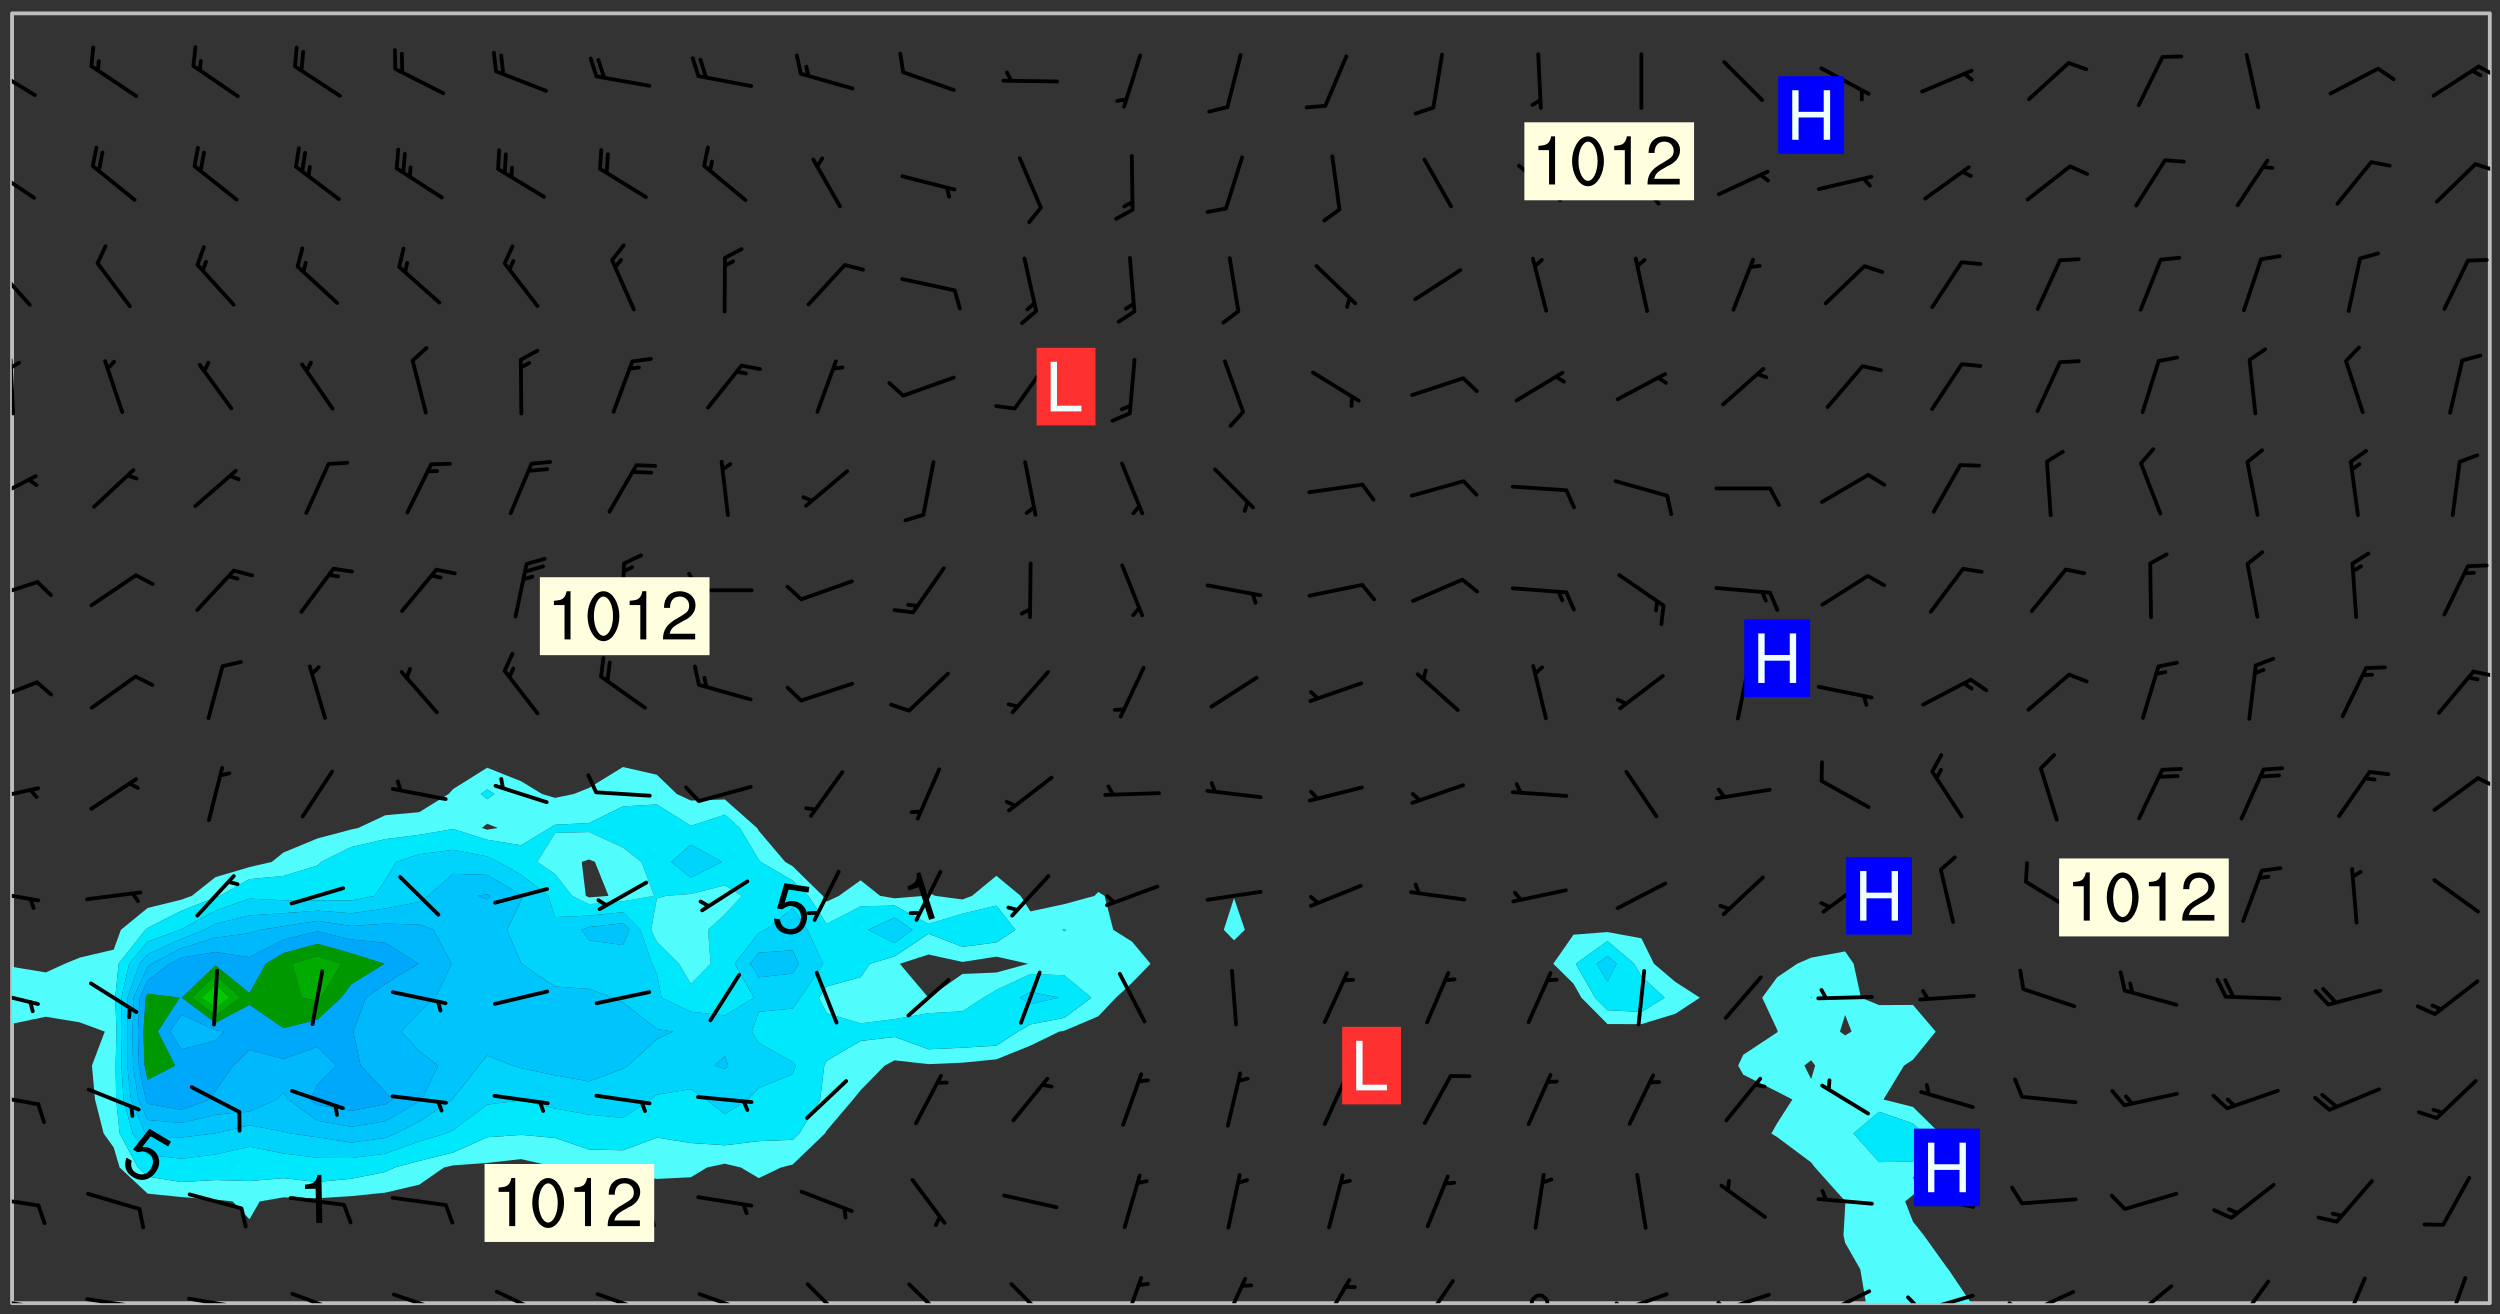 <svg xmlns="http://www.w3.org/2000/svg" role="img" xmlns:xlink="http://www.w3.org/1999/xlink" viewBox="142.45 309.95 326.84 171.84"><rect x="142.45" y="309.95" width="326.84" height="171.84" fill="#333333" stroke="none"/><defs><clipPath id="a"><path d="M144 443h1v37.328h-1zm0 0"/></clipPath><clipPath id="b"><path d="M144 311.672h1V437h-1zm0 0"/></clipPath><clipPath id="c"><path d="M144 311.672h324v168.656H144zm0 0"/></clipPath><clipPath id="d"><path d="M369 434h32v46.328h-32zm0 0"/></clipPath><clipPath id="e"><path d="M467 311.672h1v168.656h-1zm0 0"/></clipPath><clipPath id="f"><path d="M144 479h4v1.328h-4zm0 0"/></clipPath><clipPath id="g"><path d="M147 480h2v.328h-2zm0 0"/></clipPath><clipPath id="h"><path d="M146 480h2v.328h-2zm0 0"/></clipPath><clipPath id="i"><path d="M153 479h9v1.328h-9zm0 0"/></clipPath><clipPath id="j"><path d="M160 480h2v.328h-2zm0 0"/></clipPath><clipPath id="k"><path d="M159 480h2v.328h-2zm0 0"/></clipPath><clipPath id="l"><path d="M166 479h9v1.328h-9zm0 0"/></clipPath><clipPath id="m"><path d="M173 480h3v.328h-3zm0 0"/></clipPath><clipPath id="n"><path d="M172 480h2v.328h-2zm0 0"/></clipPath><clipPath id="o"><path d="M180 478h8v2.328h-8zm0 0"/></clipPath><clipPath id="p"><path d="M193 478h8v2.328h-8zm0 0"/></clipPath><clipPath id="q"><path d="M207 478h7v2.328h-7zm0 0"/></clipPath><clipPath id="r"><path d="M220 478h8v2.328h-8zm0 0"/></clipPath><clipPath id="s"><path d="M233 478h8v2.328h-8zm0 0"/></clipPath><clipPath id="t"><path d="M239 480h1v.328h-1zm0 0"/></clipPath><clipPath id="u"><path d="M247 477h7v3.328h-7zm0 0"/></clipPath><clipPath id="v"><path d="M261 477h6v3.328h-6zm0 0"/></clipPath><clipPath id="w"><path d="M274 477h6v3.328h-6zm0 0"/></clipPath><clipPath id="x"><path d="M289 476h3v4.328h-3zm0 0"/></clipPath><clipPath id="y"><path d="M302 476h4v4.328h-4zm0 0"/></clipPath><clipPath id="z"><path d="M315 477h5v3.328h-5zm0 0"/></clipPath><clipPath id="A"><path d="M328 477h5v3.328h-5zm0 0"/></clipPath><clipPath id="B"><path d="M342 479h3v1.328h-3zm0 0"/></clipPath><clipPath id="C"><path d="M353 478h8v2.328h-8zm0 0"/></clipPath><clipPath id="D"><path d="M353 480h2v.328h-2zm0 0"/></clipPath><clipPath id="E"><path d="M366 478h8v2.328h-8zm0 0"/></clipPath><clipPath id="F"><path d="M366 480h3v.328h-3zm0 0"/></clipPath><clipPath id="G"><path d="M380 478h8v2.328h-8zm0 0"/></clipPath><clipPath id="H"><path d="M380 480h2v.328h-2zm0 0"/></clipPath><clipPath id="I"><path d="M393 479h8v1.328h-8zm0 0"/></clipPath><clipPath id="J"><path d="M391 479h3v1.328h-3zm0 0"/></clipPath><clipPath id="K"><path d="M406 478h8v2.328h-8zm0 0"/></clipPath><clipPath id="L"><path d="M404 480h4v.328h-4zm0 0"/></clipPath><clipPath id="M"><path d="M420 477h7v3.328h-7zm0 0"/></clipPath><clipPath id="N"><path d="M434 477h6v3.328h-6zm0 0"/></clipPath><clipPath id="O"><path d="M448 476h4v4.328h-4zm0 0"/></clipPath><clipPath id="P"><path d="M462 476h4v4.328h-4zm0 0"/></clipPath><clipPath id="Q"><path d="M144 466h4v2h-4zm0 0"/></clipPath><clipPath id="R"><path d="M144 452h4v3h-4zm0 0"/></clipPath><clipPath id="S"><path d="M144 439h4v3h-4zm0 0"/></clipPath><clipPath id="T"><path d="M144 426h4v2h-4zm0 0"/></clipPath><clipPath id="U"><path d="M144 412h4v3h-4zm0 0"/></clipPath><clipPath id="V"><path d="M466 411h2v3h-2zm0 0"/></clipPath><clipPath id="W"><path d="M144 398h4v4h-4zm0 0"/></clipPath><clipPath id="X"><path d="M465 397h3v2h-3zm0 0"/></clipPath><clipPath id="Y"><path d="M144 385h4v4h-4zm0 0"/></clipPath><clipPath id="Z"><path d="M144 371h4v5h-4zm0 0"/></clipPath><clipPath id="aa"><path d="M144 356h1v9h-1zm0 0"/></clipPath><clipPath id="ab"><path d="M144 357h2v2h-2zm0 0"/></clipPath><clipPath id="ac"><path d="M144 344h3v7h-3zm0 0"/></clipPath><clipPath id="ad"><path d="M144 331h4v6h-4zm0 0"/></clipPath><clipPath id="ae"><path d="M465 331h3v2h-3zm0 0"/></clipPath><clipPath id="af"><path d="M144 318h4v5h-4zm0 0"/></clipPath><clipPath id="ag"><path d="M466 318h2v3h-2zm0 0"/></clipPath><g id="ah" clip-path="url(#clip1)"><path fill="#fff" fill-opacity="0" fill-rule="evenodd" d="M0 0h1000v1000H0zm0 0"/><path fill="#d3d3d3" fill-opacity="0" fill-rule="evenodd" d="M162.152 355.867l-.234.293.059.234.117.172.176.234.293.348.113.059.117-.172.059-.234.176-.176.465-.176h.699l.234.293.289.816.059.176.176.23.352.234.699.699.172.176.234.348.234.41.289.582.41.465.23.234.234.176.117.23.176.293.172 1.164v.234l.059.289.059.117.117.117.348.41.117.172.176.176.176.234.117.172.172.352.059.234.234.406.234-.059-.176.176-.059.93h-.582l-.234-.113-.348.113-.117.117-.059.293-.059.176-.117.172-.465.293-.059.234-.059.113v.645l.059.172v.41l.059.059v.406l.059.406.117.176.059.059.23.641-.059.293v.699l-.059.582v.234l-.059.23-.055.352v1.922l.055.117h.426l-.367.117-.023.352.891 1.168 1.742.539 1.34.359v.539l.09.809.535.715 1.52.27.891-.086.09 1.164.535.18 1.16-.18 2.055-.984 1.16-.363 1.879-.176 1.695-.18-.18.719-1.516.086-1.25.09-.805.27-1.074.809.27.719.535.898-.18.625-.266.809.266 1.078.625.898.805.18 1.25-.18-.266.723.098.504.055.293v.172l.059.293v.406l.176.117.352.117h.406l.293-.176.113-.117.059-.117.117-.23.059-.176.352-.465.23-.176.176-.059.176.059.059.176.117.988.055.469.059.172.117.234.176.059.816.059h.289l.117.234.059.406.059.352v1.105l.117.293.117.348.289.699.176.352.582.754.352.176.172.059.469.234.641.465.348.234.293.176.293.055.23.062.816.348.293.176.113.172.352.352.117.176.523.641v.289l.059.352v.348l.059.352.059.289.117.059.172.059h.176l.582.234.176.117.176.289.176.234.113.234.293.23.117.117v.41l.059.055.289.234.234.117.059.117.117.172.059.117.23.234.059.176.234.059.117.059-.117.113-.059.117v.117l-.117.293-.117.289v.582l.176.117.117.059.059.117.117.117.113.059.176.348.059.352.059.406v.176l-.059.176-.117.699v.172l.117.176.293.293h.406l.176.117.117.172.117.293v.234h-.527l-.23-.234h-.234l-.176.059-.059.699.059.348.117.176.176.41.117.23.289.469.176.055h.523l.234.059.758.641.059.293v.234l.059.059.23.348v.352l-.117.172v.293l.293.289.293.176.172.059.293.176.293.117.582.406.289.234.293.176.219.16.016.012.23.176.641.523.176.234.117.176.176.176.113.172v.641l.117.176.469.117.582.117.234.059.23.113.293.117.113.059.586.352.289.172.176.062.176.055.176.059.699.352.289.176.234.055.289.176.234.117.641.406.293.117.172.059.234.059.41.059.23.059.234.117.059.172-.41.176.469.059.059.293.113.234.176.055.234.059.176.059.406.117.641.234.117.172.059.234v.176l-.059.117-.059.406.234.234.117.059.348.117.641.23.176.117.289.117.176.176.234.465.582 1.105.176.176.348.176.176.117.352.117 1.047.523.234.059.465.113.293.059.465.176.758.582.234.234.348.465.176.176.289.234.816.699.293.176.289.289.293.176.293.289.695.641.176.176.293.234.289.234.469.289.641.582.348.234.234.293.348.348.352.465.934.992.348.406.117.176.234.059.113.117.645.176.23.113.234.059.293.176.23.117.934.699.406.406.234.176.406.176.234.117.816.348.348.234.234.117.293.289.23.117.758.352.352.172.23.059.293.117.234.059.871.176h.816l.469.23.172.059.875.699.465.117.293.059.176.059.23.059.469.059.348.059.352.059.406.059h.293l.172.059v.23l.176.176h.293l.348.059.352.059.699.117h.641l.465-.234.293-.176.172-.117.41-.172.289-.176.934-.465.469-.293.523-.293.465-.172.465-.176 1.051-.465.289-.117.41-.117.289-.117.527-.176 1.516-.699.582-.348.289-.059.293-.059.348-.117.875-.23.352-.117h.113l.234-.059.875-.234.234-.059h.812l.352-.059.816-.117.172-.059.352-.055.293-.059.23-.059.816-.176.176-.059h.348l.234-.059.465-.117.758-.172.234-.059h.348l.41-.117.289-.059 1.285-.059h.289l.41-.059.23-.059h.176l.875-.117h.406l.41-.117h.348l.352-.113.871-.059h1.75l1.047.289.41.117.289.117.352.117.289.117 1.051.172.289.059h.293l.293.059.172.059.41.059.172.059.117.059h.117l.117.059.352.059h.113l.41.066 1.922.395 1.926.395 1.52.449 1.695.719 2.145.805 1.605-.719 1.43-.805 1.16-1.078 1.25-.449 3.035-.719 1.875-.359 2.145-1.348 2.234-1.254 2.5-1.258 1.695-.449 1.785-.18 1.16-.27.625.539 1.34-.27.715-.988.984-1.344.445-.18.805-.359 1.875-.539 1.785-.449 1.25-.27 1.16-.09 1.699-.09 1.961-.27 1.25-.09h.539l.625-.09h.891l2.145-.18 2.41-.18 2.59-.09 1.695.18 1.609.09 1.43.359 1.16.719 1.875.988 1.16 1.527.266.715.629.09.355.898.535.539.535 1.527 1.074.359h.535l-.805.535.09 1.707.715 2.695.891.805.895.988.715 1.258 1.785.539 1.52-.18.355 1.344 1.609-.805.98-.539.27.27.316-.215.219-.145.801.449.449-.359h.355l.535-.27.539-.719.535-.27.625-.988 1.16.449.84.371 1.395.617 1.695-.18h1.605l1.785.09.18-1.707.535-1.344.805.27.492.848.402.406-.09.539v.359l.715.449.711-.27h1.43l.359.988.445 1.258.715 1.344 1.25.629 1.695.629.715-.18.18-.539.98-.09.449.359.086 1.258-.266.629-.535.18v.539l.715.984.266.539.984.988.801 1.078-.266.359-.09.898-.625 2.332-.355 2.066-.09 1.793-.18.719-.09.539v1.438l-.98 1.883-.359 1.707-.535.898-.805 1.168-.266.539 2.055 1.254.086.359-.355.539-.09-.18v.809l.09 1.438-.445.715-1.074.094-.266.715.535.898.805.719 1.16.809 1.34.27.445.359-.355.449-1.789-.09-1.25-.449-.715-.719-.625-.09-.176 3.59-.188 1.309h89.359V311.703h-55.27v49.082l.762.125 3.289.543 2.023 2.836v2.754l2.352.332 2.348.332h4.051l-1.379 4.16-2.023.707-2.023.703-.543.344-2.594 1.617-.188.117-2.023-2.078-.73-2.742-2.672-2.078-1.375-3.5-.066-.082-1.957-2.672 2.75-1.418v-49.082H294.422v91.414l.117.031.133.012.074.074.105.047.09.059.086.059.09.059.297.297.059.09.031.117.027.117.016.137-.031.117-.059.09-.059.086-.043.105-.047.102-.027.121v.145l.176.27.148.148.074.086.074.074.043.105.062.09.059.086.043.105.059.09.047.102.043.105.059.086.117.18.074.074.062.086.059.09.043.105.059.09.059.086.062.09.059.09.043.102.117.18.074.074.059.086.074.074.09.059.105.047h.148l.133-.016.133.016.102-.047.074-.074.047-.102-.016-.133v-.148l-.047-.105-.027-.117-.047-.102-.027-.121-.043-.102-.062-.09-.043-.102-.043-.105-.031-.117-.016-.133-.012-.137.086-.059.059-.086.121-.031.043.105.016.133v.117l.059.102.059.09.09.059.148.148.059.09.043.105-.012.102.086.059.105.047.086.059.09.059.074.074-.117.027-.105.047-.086.059-.074.074-.059.09-.062.086-.027.121-.047.102-.043.105-.031.117-.012.133-.016.133v.148l.027.117.047.105.043.102.059.09.074.074.09.059.074.074.09.059.059.09.043.105.047.102.117.031.133.016h.148l.117-.031.105.043.043.105.047.102.027.121L299.5 410l.027.117.031.121.027.117.105.043.102.047.133-.016.148.148.062.086.074.074.07.074.09.062.105.043.102.043.117.031.137.016.117-.031.074-.074.027-.117-.012-.133-.031-.121-.027-.117.043-.105h.117l.09.062.117.027h.148l.133.016h.148l.133.016.133-.016h.148l.133-.016.133-.012.137.012.117-.027.133-.016.191-.059-.059.176-.016.133-.027.121-.016.133-.059.086-.133.016-.105.047-.105.043-.117.031-.117.027-.266.031h-.148l-.133.016-.074.074.059.086.148.148.117.18.074.07.09.062.09.059.086.059.09.059.102.043.105.062.105.043.086.059.105.047.102.043.18.117.059.09-.043.102-.047.105.016.133.223.223.059.09.043.102.031.121.043.102.016.133.031.117.012.137.031.117.148.148.102.043.105.043.117.031.133.016.137.016h.117l.117-.031.09-.059.043-.105.047-.102.043-.105.031-.117.012-.133v-.148l-.012-.133-.016-.133-.031-.117-.043-.105-.047-.105-.043-.102-.043-.105-.016-.133.016-.133.027-.117.031-.117.027-.121.047-.102.09-.059.086-.062.074-.074.09-.059.223-.223.059-.086.074-.074.117-.18.059-.086v-.148l-.074-.074-.102-.047-.105-.043-.102-.043-.059-.09-.047-.105-.027-.117.09-.059.117-.031.102-.043.18-.117.148-.148.012-.133-.012-.105-.09-.059-.133.016h-.148l-.133.016-.133-.016-.121-.031-.086-.059-.074-.074-.059-.09-.062-.086-.117-.18-.059-.086.031-.121.086-.059.121-.031.059-.086v-.121l-.031-.117-.059-.09-.059-.086-.047-.105-.027-.117-.016-.133.059-.09.074-.074.09-.059.117-.18.074-.074.059-.086.148-.148.121-.031.133-.016.133.016.074.074.043.105.016.133-.031.117-.117.031-.133.012-.148.148-.043.105-.047.102-.027.121-.031.117v.148l.031.117.043.105.059.09.074.07.074.074.117.031.121.027.117-.027.133-.016h.117l.09.059.074.074.047.105.059.086.102.047.133.016.105.043.086.059-.012.105-.074.074-.18.117-.059.09-.09.059-.07.074-.074.074-.062.09-.027.117-.016.133.016.133-.016.133v.148l.016.133.027.117.031.121.074.074.09.059.086.059.09.059.117.031v.086l-.102.047-.09.059-.266.031-.117.027h-.148l-.105.043-.102.047-.059.09-.062.234-.012.133-.031.121-.016.133v.293l-.012.133.012.137.016.133.133.016.133.012.121.031.086.059.074.074.047.105.043.102.016.133v.445l-.016.133v.445l.031.266.027.117.016.133.031.117.086.211.031.266v.148l-.031.117-.027.117-.031.121-.027.117-.031.117-.031.121-.012.133-.016.133.09.059.117-.031.102.016.047.105-.031.266v.441l-.043.105-.047.105-.043.102-.043.105-.059.086-.031.121-.043.117-.031.117-.016.133.016.133.059.09.105.047.086.059.059.086-.012.137-.031.117-.043.102v.445l-.016.133v.148l-.031.117-.043.105-.027.117-.047.105-.043.102-.031.121-.027.117-.031.133-.031.117-.027.117-.043.105-.031.117-.031.121-.012.133-.016.133v.297l.027.117v.148l.047.398.027.117.059.09.121.031h.148l.133-.016.059.09v.117l-.059.09-.09.059-.102.043-.105.047-.09.059-.086.059-.137.016-.117-.031-.133-.016-.102.047-.062.086-.012.137-.016.133-.031.117-.027.117-.016.133-.031.121v.297l.016.133.031.117v.148l.012.133v.148l-.027.117-.047.102-.027.121-.031.117-.059.09-.074.074-.102.043-.105.047-.117.027-.121.031-.102-.047.059-.086.105-.047.027-.117.031-.117.027-.121.031-.117v-.148l.016-.133-.031-.117-.043-.105-.105.016-.074.074-.102.043-.09.062-.074.074-.043.102-.016.133-.031.117L304.25 426l-.031.117-.027.117-.031.121-.027.117-.031.117-.043.105-.09.059h-.09l-.117-.031-.031-.086.016-.137-.031-.117v-.148l-.012-.133v-.148l-.062-.234-.027-.121-.043-.102-.047-.105-.059-.086-.059-.09-.043-.105-.062-.086-.148-.148-.07-.074-.105-.047-.105-.043-.102-.043-.297-.297-.09-.074-.086-.059-.105-.043-.09-.062-.086-.059-.105-.043-.09-.059-.086-.062-.074-.07-.105-.047-.086-.059-.105-.043-.09-.062-.102-.043-.105-.043-.086-.059-.105-.047-.105-.043-.102-.047-.09-.059-.102-.043-.105-.043-.09-.062-.117-.027-.133-.016-.133.016H299.75l-.133.016-.117-.031-.09-.059-.074-.074-.09-.059-.102-.047h-.148l-.121-.027-.102-.043-.074-.074-.117-.18-.09-.059-.102-.043-.09-.062-.105-.043-.09-.059-.086-.059-.105-.047-.059-.086-.059-.09-.043-.105-.047-.102-.074-.074-.086-.059-.074-.074-.09-.059-.223-.223-.043-.105-.031-.266.105-.043h.145l.105.043.074.074.09.059.086.059.105.047.09.059.148.148.07.074.148.148.062.086.074.074.086.059.074.074.09.062.09.059.086.059.27.176.102.047.105.043.102.043.047-.074.059-.086.074-.074.07-.074.105.043.074.074.059.09.043.102.047.105.043.105.121.027.117-.027.074-.09.043-.105.059-.09.074-.074.105-.043.117-.027.133.012.09.059.148.148.059.09.043.105.047.102.043.105.043.102.105.047.105.043.133.016.086-.059.059-.09.074-.074.105-.043.117.027.105.047.102.043.105.043.102.047.18.117v.117l-.016.133.016.133.016.137.059.086.102.047.121.027.117.031h.148l.117-.031.059-.09.18-.117.059-.09.074-.074.059-.086.117-.18.18-.117.117.031.09.059.043.074-.016.133v.117l.09.059h.148l.133-.016.133-.012.266-.031.105-.043.117-.031.121-.027.074-.074.07-.074.062-.09-.016-.105-.047-.102-.102-.043-.105-.016-.117.027-.266.031h-.148l-.074-.074-.09-.059-.117-.031-.117-.027-.133-.016h-.148l-.133.016h-.297l-.105-.047-.148-.148-.043-.102-.059-.09.223-.223.086-.059.105-.043.117-.031.133-.016.133.016.137.016.102.043.133-.012.09-.062.102-.043.062-.09-.047-.102-.09-.059-.117-.031-.102-.043-.059-.09-.062-.09v-.117l.016-.133.105-.047.074-.07v-.121l-.09-.059-.031-.117.09-.059.074-.074.043-.105.059-.09.047-.102.016-.133v-.148l-.047-.105-.043-.102-.09-.059-.133-.016-.102-.043-.137-.016-.117-.031h-.445l-.133-.016-.133-.012-.133-.016-.117-.031h-.148l-.133-.016-.133-.012-.266-.031-.121-.043-.086-.059-.074-.074v-.148l.012-.133.105-.047.102-.043.133-.016h.152l.133-.016h.293l.121.031.102.043.09.059.234.062.121-.047.09-.059.102-.043.133-.016.105.043.102.047.133.012.121-.027h.145l.121-.031.117-.027.105-.047.074-.074.086-.059.148-.148.059-.086.047-.105.027-.117.016-.105-.102-.043-.09-.059-.117-.031-.105-.043-.09-.062-.074-.086-.074-.074-.102-.043-.105-.047-.102-.043-.059-.09-.047-.102-.086-.211-.062-.086-.059-.09-.074-.074-.086-.059h-.27l-.117.031-.09.059-.102.043-.133.016-.105-.016-.027-.117-.062-.09-.117-.031-.102-.043-.148-.148-.031-.117-.016-.105.074-.074.18-.117.117-.027.117-.031.137.016.102.043.105.043.102.047.105.043.117.031.133.016.117.027.133.016.105-.016.09-.059-.074-.074-.105-.043-.074-.074-.074-.09-.148-.148-.086-.059-.09-.059-.074-.074-.09-.059-.102-.047-.121-.027-.102-.047-.105-.043-.117-.031-.102-.043-.121-.031h-.148l-.117.031-.105.043-.086.062-.18.117-.086.059-.09.059-.105.047-.086.059-.105.043-.102.043-.105.047-.074.074-.059.09-.059.086-.047.105-.059.086-.074.074-.133-.012-.117-.031h-.117l-.074.074-.09.059-.074.074-.09.059-.086.059-.105.047-.102.043-.137.016-.102-.043-.148-.148-.105-.047h-.086l-.105.047-.102.043-.121.031-.117-.031-.074-.074v-.117l.031-.121.074-.07.059-.09.074-.074.117-.031.105-.043h.293l.133-.016.137-.016.102-.043.09-.059.102-.047.09-.059.133-.012.09.059.133.012.09-.059.086-.059.105-.043.09-.059.086-.062.09-.059.148-.148.059-.086.059-.09.105-.043.133-.016.117.027.121.031.059-.059.059-.09.031-.266.027-.117.105.012.133.016.102-.043.09-.059.059-.09.074-.074.059-.09.047-.102.012-.133-.012-.133-.047-.105-.148-.148-.059-.09-.059-.086-.043-.105v-.445l.016-.133v-.148l.012-.133-.059-.059-.09.059-.102-.043-.18-.117-.086-.059-.062-.09-.059-.09-.074-.074-.086-.059-.121.031-.102.012-.105.047-.086.059-.105.043-.148.148-.09.059-.086.059-.09.062-.105.043-.133.016v-.121l.105-.043.117-.031.074-.07.043-.105v-.148l-.027-.117-.148-.148-.133-.016h-.148l-.117.031-.105.043-.102.043-.09.062-.117.027-.074-.074.012-.133-.043-.102-.043-.105-.09-.059-.117.027-.121.031-.117.031-.102.043-.121.031-.102.043-.105.043-.09.059-.102.016v-.117l.016-.133-.059-.09-.074.043-.148.148-.059.09-.074.074-.047.105-.043.102-.074.074-.059.09-.074.074-.059.086-.074.074-.09.062-.074.07-.074.074-.102.016-.133.016-.105-.043v-.121l.148-.148.043-.102.059-.09.047-.102.043-.105.059-.09.031-.117.043-.102.031-.121.027-.117.047-.105.043-.102.043-.105.074-.07.09-.062.09-.059.102-.043h.297l.266-.031.105-.043-.074-.074-.117-.031-.105-.043-.09-.059-.102-.047-.09-.059-.102-.043-.105-.043-.09-.062-.086-.059-.105-.043-.102-.043-.121-.031-.117-.031-.102-.043L297.5 410.25l-.102-.043-.09-.059-.043-.105-.016-.133.102-.043.133-.016.137.016.133-.016.102-.043.059-.09.016-.105-.09-.059-.074-.074-.102-.043-.09-.059-.148-.148-.043-.105-.016-.133v-.293l-.059-.09-.09-.059-.074-.074-.043-.105-.031-.117-.059-.09-.074-.074-.117-.027-.074-.074-.09-.059-.09-.062-.086-.059-.074-.074-.059-.086-.047-.105-.086-.059-.148-.148-.195-.059-.133.016-.102.043-.074.074-.047.102-.043.105-.059.09-.059.086-.297.297-.09.059h-.086l-.062-.086-.043-.105.031-.117.059-.09.027-.117-.012-.133-.09-.062-.105.047-.117.027-.117.031-.27.176-.102.047-.117.027-.105.047-.09.059-.102.043-.059-.086-.047-.105.016-.133.047-.105.07-.074.074-.07.059-.09v-.148l-.043-.105h-.238l-.102.047-.031.117-.027.117-.031.121-.074.043-.133.016-.074-.047-.043-.102-.043-.105-.047-.102-.043-.105-.121.031-.102.043-.133.016-.117.031-.105.043-.09.059-.102.047-.121.027-.133.016-.102-.043-.059-.09-.047-.105-.043-.102-.043-.105v-.117l.059-.09.086-.059.18-.117.102-.047.105-.043.105-.059.102-.043.09-.062.102-.043.105-.059.102-.047.09-.059.105-.043.102-.043.09-.062.102-.043.137-.016.117.031.102.043.121.031.102.043.105.047.102.043.105.043.102.047.105.043.102.043.105.047.086.059.105.043.117.031.105.043.102.047.09.059.105.043.102.043.105.047.117.027.102.047.121.027h.148l.086-.059.016-.102.059-.09-.027-.117-.074-.074-.117-.18-.074-.074-.09-.074-.18-.117-.086-.059-.105-.043-.102-.047-.27-.176-.059-.09-.074-.074-.059-.09-.043-.102-.031-.117-.016-.137v-.562l-.012-.133-.016-.133-.031-.117-.016-.133-.012-.133-.031-.121-.223-.223-.059-.086-.016-.105.031-.117.133-.016v-91.414H172.992v1.453l-.059.234-.352 1.051-.172.523-.117.348-.176.41-.117.172-.234.293-.23.059h-.352l-.117.059-.23.406v.293l.117.176.23.23.117.234.641.758.293.465.176.234.23.352.234.348.641.816.176.465.172.41.117.695.176.469.117 1.398.059.465v.875l.117 1.047v4.781l-.059.465-.352 1.281-.176.523-.113.41-.352.93L172.934 336l-.234.582-.117.176-.172.348-.176.406-.352.816-.059.293-.113.293-.117.289-.059.176-.117.875-.059.406-.059.117-.059.176-.059.172-.23.527-.117.172v.234l-.117.234-.059.172-.176.586v.289l-.059.176v.293l-.059.113-.059.527v.172l-.055.234v2.621l-.176.816-.117.176-.176.234-.117.172-.113.234-.586.934-.23.289-.293.465-.176.234-.289.352-.352.699-.113.23-.176.41-.176.23-.406.527-.816.699-.293.172-.289.234-.176.117-.176.176-.523.406-.527.176-.172.176-.234.055-.641.176h-.758m12.211 31.023l-1.074.449.359.895 1.25-.715.445-.539-.98-.09"/><path fill="#d3d3d3" fill-opacity="0" fill-rule="evenodd" d="M201.508 416.598h-.895l.449.629.98.359.805-.09.445-.988-.176.09-.715-.355-.895.355m154.621 59.07l-.059-.523v-.293l.113-.293.059-.23.469-.469h.113l.117-.113.117-.059h.176l.234-.059h.348l.234.059.117.059.23.172.059.176.117.582v.293l-.117.176-.172.289-.176.176-.527.523-.23.234-.117.059h-.176l-.117-.059-.406-.293-.176-.117-.117-.059-.059-.113-.055-.117m6.641-10.957l-.059-.172v-1.109l.059-.172.176-.059.172-.059h.176l.234-.059.117.059.059.699-.059.172-.117.176-.117.059-.234.523-.113.059h-.234l-.059-.117m9.613-14.391l-.117-.176v-.699l.293-.875.117-.172.176-.352.113-.23.117-.293.352-.758.117-.23.172-.234h.176l.117-.059h.641l.117.059.234.234.172.113.352.293.117.117.113.176v.113l.117.059.117.117v.699l-.059.176v.23l-.059.176-.348 1.051-.117.23-.117.234-.117.059-.23.234-.641.289h-.875l-.41-.117-.641-.465"/><path fill="none" stroke="#bebebe" stroke-linecap="round" stroke-linejoin="round" stroke-miterlimit="10" stroke-width=".5" d="M467.957 311.695H144.027v168.625h323.93v-168.625"/><g clip-path="url(#a)"><path fill="#fff" fill-opacity="0" fill-rule="evenodd" d="M144 475.891v4.438h.004H144v-36.527 32.09"/></g><g clip-path="url(#b)"><path fill="#fff" fill-opacity="0" fill-rule="evenodd" d="M144 435.945v.406-124.68h.004H144v124.273"/></g><path fill="#50fcfc" fill-rule="evenodd" d="M144 436.352v7.449l.004-.004v-7.445H144"/><g clip-path="url(#c)"><path fill="#fff" fill-opacity="0" fill-rule="evenodd" d="M144.004 480.328v-36.531l4.434-.926 4.438.738 3.27 1.211-1.676 4.441.406 4.438 1.125 4.438 1.316 1.828.77 2.609 3.668 3.422 4.438.449 4.438.332 2.234.238 2.203 2.328 1.344-2.328 3.098-.531 4.438.121 4.438-.285 4.438-.453 4.441-1.043 3.23-2.25 1.207-.273 4.438-.32 4.438-.496 4.441 1.008.316.082 4.121 2.02 4.438-1.332 4.438.812 4.438-.219 2.125-1.281 2.316-.492 2.09.492 2.348 1.391 2.914-1.391 1.523-.387 4.211-4.051.227-.375 3.449-4.062.988-1.219 3.152-3.219 1.289-.695 4.438.5 4.438-.191 4.438-.438 4.441-1.789 3.75-1.828.688-.121 4.438-1.887 2.309-2.43 2.129-1.969 2.395-2.469-2.395-2.875-2.477-1.562-1.133-4.438-.828-.508-.5.508-3.938 1.078-4.438.949-1.27-2.027-3.172-2.625-3.191 2.625-1.246.469-3.547-.469-.891-.41-.699.41-3.738.316-1.875-.316-2.566-2.035-2.84 2.035-1.598.758-.492-.758-3.945-3.871-.98-.57-3.457-4.074-.219-.363-4.219-3.73-4.441.141-1.828-.848-2.609-2.512-4.438-1.016-4.438 2.734-1.988.793-2.449.508-1.699-.508-2.742-1.668-4.438-1.766-4.438 2.781-.602.652-3.836 2.379-4.441.402-3.527 1.656-.91.199-4.438 1.18-4.438 1.832-1.52 1.227-2.922.68-4.438 1.309-3.105 2.453-1.332.492-4.438 1.094-3.496 2.852-.941 2.59-4.441 1.043-1.949.805-2.488 1.133-4.434-.727V311.672h159.777V427.371l-1.34 4.137 1.34 1.379 1.418-1.379-1.418-4.137V311.672h48.82v120.129l-4.438.348-2.641 3.797 2.641 2.609 1.031 1.828 3.406 3.445 4.441.016 4.438-1.359 3.203-2.102-3.203-2.059-2.801-2.379-1.637-3.324-4.441-.82V311.672h115.395v168.656h-67.84l-2.984-4.438-.188-.223-3.02-4.215-1.418-1.781-1.023-2.656 1.023-.836 3.215-3.605.305-4.438-3.52-3.469-3.863-.969 2.691-4.438 1.172-.77 2.969-3.672-2.969-3.484-4.438.016-2.363-.969-.965-4.438-1.109-1.609-4.438.812-1.828.797-2.613 1.766-1.961 2.672 1.961 4.199.074.238-.074.094-4.438 2.938-.664 1.41.664 1.188 4.438 2.219 1.98 1.031-1.98 3.078-.77 1.359.77.477 4.441 3.312.492.648 3.945 4.402.039.039-.039.738-.215 3.699.215.977 1.98 3.461.754 4.438H144.004"/></g><path fill="#50fcfc" fill-rule="evenodd" d="M148.438 442.871l-4.434.926v-7.445l4.434.727 2.488-1.133 1.949-.805 4.441-1.043.941-2.59 3.496-2.852 4.438-1.094 1.332-.492 3.105-2.453 4.438-1.309 2.922-.68 1.52-1.227 4.438-1.832 4.438-1.18.91-.199 3.527-1.656 4.441-.402 3.836-2.379.602-.652 4.438-2.781v2.832l-.828.602.828.68v3.207l-.699.551.699.227 1.41-.227-1.41-.551v-3.207l.961-.68-.961-.602v-2.832l4.438 1.766 2.742 1.668 1.699.508 2.449-.508 1.988-.793 4.438-2.734 4.438 1.016v3.883l-4.438.254-4.438 2.176-4.438.223-.695.414-3.746 2.27-4.438-.73-4.438-1.398-4.438.75-4.441.57-4.438 1.031-3.934 1.945-.504.484-4.438 1.352-4.441.418-3.871 2.188-.566.207-4.438 1.727-4.438 2.254-.305.25-3.488 4.438-.449 4.438.18 4.438-.129 4.441.078 4.438.457 4.438 2.379 4.438 1.277 1.191 4.438.723 4.438-.27 4.438.137 4.441-.379 4.438.5 4.438-.422 4.438-.895 1.242-.586 3.199-.852 4.438-1.098 4.438-1.996 4.438-.312 4.441.402 4.438 1.508 4.438.105 4.438-1.664 4.438.715 4.441.297 4.438-.543 4.438-.18.852-.82 2.738-4.438.535-4.438.312-.629 4.438-2.594 4.441-.523 4.438 1.613 4.438-.207 4.438-.266 2.812-1.836 1.629-.941 4.438-.863 3.543-2.633-3.543-2.934-4.438-.152-4.441 2.07-1.695 1.016-2.742 1.777-4.438.25-4.438.777-4.441.555-4.438-1.332-1.027-2.027 1.027-1.473 4.438-1.207 1.211-1.758 3.23-.957 4.438-2.961v2.707l-3.75 1.211 3.738 4.438.012.004.02-.004 4.418-3.105 4.438-.188 4.164-1.145-4.164-.934-4.438.695-4.438-.973v-2.707l4.438 1.707 4.438-.582 2.488-1.645-2.488-3.164-4.438 1.059-4.438 1.348-4.438-2.414-4.441.105-4.438 2.309-2.402-3.68-2.035-2-4.203-2.441-.234-.277-2.477-4.16-1.961-1.734-4.441 1.457-4.438-2.789v-3.883l2.609 2.512 1.828.848 4.441-.141 4.219 3.73.219.363 3.457 4.074.98.57 3.945 3.871.492.758 1.598-.758 2.84-2.035 2.566 2.035 1.875.316 3.738-.316.699-.41.891.41 3.547.469 1.246-.469 3.191-2.625 3.172 2.625 1.27 2.027 4.438-.949v3.23l-.242.129.242.211.238-.211-.238-.129v-3.23l3.938-1.078.5-.508.828.508 1.133 4.438 2.477 1.562 2.395 2.875-2.395 2.469-2.129 1.969-2.309 2.43-4.438 1.887-.688.121-3.75 1.828-4.441 1.789-4.438.438-4.438.191-4.438-.5-1.289.695-3.152 3.219-.988 1.219-3.449 4.062-.227.375-4.211 4.051-1.523.387-2.914 1.391-2.348-1.391-2.09-.492-2.316.492-2.125 1.281-4.438.219-4.438-.812-4.438 1.332-4.121-2.02-.316-.082-4.441-1.008-4.438.496-4.438.32-1.207.273-3.23 2.25-4.441 1.043-4.438.453-4.438.285-4.438-.121-3.098.531-1.344 2.328-2.203-2.328-2.234-.238-4.438-.332-4.438-.449-3.668-3.422-.77-2.609L156 458.137l-1.125-4.438-.406-4.438 1.676-4.441-3.27-1.211-4.438-.738"/><path fill="#00e8fc" fill-rule="evenodd" d="M157.691 444.82l-.18-4.438.449-4.438 3.488-4.438.305-.25 4.438-2.254 4.438-1.727.566-.207 3.871-2.188 4.441-.418 4.438-1.352.504-.484 3.934-1.945 4.438-1.031 4.441-.57 4.438-.75v2.723l-4.438.562-3.004 1.012-1.438 2.352-1.391 2.09-3.047.613-4.438.004-4.438-.043-4.441-.207-4.438 1.559-4.438 2.414-.184.098-4.254 1.539-2.426 2.898-1.016 4.438.074 4.438-.066 4.441.285 4.438 1.18 4.438 1.969 2.805 4.438.492 4.438-.555 4.438-1.008 4.441.879 4.438.574 4.438.023 4.438-.566 4.441-1.605 3.5-1.039.938-.445 4.438-3.324 4.438-.551 4.441 1.07 4.438.789 4.438.434 3.605-2.41.832-.633 4.438-.723 1.984 1.355 2.457 1.91 3.016-1.91 1.422-1.504 4.438-1.816.402-1.117-.402-.48-4.438-2.492-.891-1.469.891-2.586 4.438-.426 1.016-1.426 2.988-4.438-2.098-4.438-1.906-2.836-3.551 2.836-.887.41-3.156 4.027 2.535 4.438-3.816 2.324-4.441-.484-3.82-1.84-.617-3.098-.633-1.34-1.535-4.438-2.27-2.293-4.438.438-4.438.195-.887-2.777-3.555-2.75-2.934-1.691-1.504-.715-4.438-.859v-2.723l4.438 1.398 4.438.73 3.746-2.27.695-.414 4.438-.223v1.168l-4.438.129-2.336 3.777 2.336 1.562 2.223 2.879 2.215 1.094 4.438-.383 4.082-.711-1.664-4.441-2.418-1.867-4.438-2.039v-1.168l4.438-2.176 4.438-.254 4.438 2.789v2.473l-2.559 2.242 2.559 2.066 4.066-2.066-4.066-2.242v-2.473l4.441-1.457v9.238l-4.441 1.129-3.211.246-1.227.336-.75 4.102.75 1.578 2.898 2.859 1.539 2.625 2.586-2.625-.336-4.438 2.191-2.02 2.242-2.418-2.242-1.375v-9.238l1.961 1.734 2.477 4.16.234.277 4.203 2.441 2.035 2 2.402 3.68 4.438-2.309 4.441-.105v1.582l-3.473 1.59 3.473 1.742 2.359-1.742-2.359-1.59v-1.582l4.438 2.414 4.438-1.348 4.438-1.059 2.488 3.164-2.488 1.645-4.438.582-4.438-1.707-4.438 2.961-3.23.957-1.211 1.758-4.438 1.207-1.027 1.473 1.027 2.027 4.438 1.332 4.441-.555 4.438-.777 4.438-.25 2.742-1.777 1.695-1.016 4.441-2.07v2.328l-1.363.758 1.363.855 3.73-.855-3.73-.758v-2.328l4.438.152 3.543 2.934-3.543 2.633-4.438.863-1.629.941-2.812 1.836-4.438.266-4.438.207-4.438-1.613-4.441.523-4.438 2.594-.312.629-.535 4.438-2.738 4.438-.852.82-4.438.18-4.438.543-4.441-.297-4.438-.715-4.438 1.664-4.438-.105-4.438-1.508-4.441-.402-4.438.312-4.438 1.996-4.438 1.098-3.199.852-1.242.586-4.438.895-4.438.422-4.438-.5-4.441.379-4.438-.137-4.438.27-4.438-.723-1.277-1.191-2.379-4.438-.457-4.438-.078-4.438.129-4.441"/><path fill="#00d4fc" fill-rule="evenodd" d="M158.387 444.82l-.074-4.438 1.016-4.438 2.426-2.898 4.254-1.539.184-.098 4.438-2.414 4.438-1.559 4.441.207 4.438.043 4.438-.004 3.047-.613 1.391-2.09 1.438-2.352 3.004-1.012 4.438-.562v3.141l-3.289 2.875-1.148.797-4.441.852-4.438.629-4.438-.336-4.438.328-4.441.285-4.438 1.09-1.438.793-3 1.172-4.438 2.004-1.055 1.262-1.586 4.438-.027 4.438-.008 4.441.492 4.438 1.902 4.438.281.402 4.438.125 4.25-.527.188-.02 4.438-1.051 4.441.828.883.242 3.555.496 4.438.688 4.438-.598 1.438-.586 3.004-1.562 4.344-2.875.094-.137 3.367-4.301 1.07-1.305 3.309 1.305 1.129.34 4.441.938 4.438.797 4.438-1.668.68-.406 3.758-3.465 2.117-.977-2.117-.34-4.438-3.492-1.312-.605-3.125-1.145-4.438-.316-4.402-2.977-.039-.086-1.848-4.352 1.848-3.805.133-.633-.133-.105-4.438-2.633-4.438-.137v-3.141l4.438.859 1.504.715 2.934 1.691 3.555 2.75.887 2.777 4.438-.195 4.438-.438v1.43l-4.438.496-1 .367 1 1.371 4.438.637.852-2.008-.852-.863v-1.43l2.27 2.293 1.535 4.438.633 1.34.617 3.098 3.82 1.84 4.441.484v5.305l-1.332 1.25 1.332.461.434-.461-.434-1.25v-5.305l3.816-2.324-2.535-4.438 3.156-4.027.887-.41 3.551-2.836v5.523l-4.438.297-1.141 1.453 1.141 1.773 4.438-.484.766-1.289-.766-1.75v-5.523l1.906 2.836 2.098 4.438-2.988 4.438-1.016 1.426-4.438.426-.891 2.586.891 1.469 4.438 2.492.402.48-.402 1.117-4.438 1.816-1.422 1.504-3.016 1.91-2.457-1.91-1.984-1.355-4.438.723-.832.633-3.605 2.41-4.438-.434-4.438-.789-4.441-1.07-4.438.551-4.438 3.324-.938.445-3.5 1.039-4.441 1.605-4.438.566-4.438-.023-4.438-.574-4.441-.879-4.438 1.008-4.438.555-4.438-.492-1.969-2.805-1.18-4.438-.285-4.438.066-4.441"/><path fill="#00c4fc" fill-rule="evenodd" d="M159.57 453.699l-.492-4.438.008-4.441.027-4.438 1.586-4.438 1.055-1.262 4.438-2.004 3-1.172 1.438-.793 4.438-1.09 4.441-.285 4.438-.328v1.324l-4.438.699-2.965.473-1.477.434-4.438.586-4.438 1.375-3.906 2.043-.531.398-1.84 4.039-.129 4.438.051 4.441.699 4.438 1.219 2.672 4.438.387 4.438-1.07 4.438-.426 3.574-1.562.867-.945.598.945 3.84 2.766 4.438.801 4.438-.723 4.441-2.605.359-.238 2.105-4.438-2.465-1.887-2.367-2.555 2.367-2.547 2.105-1.891 2.121-4.438-2.367-4.438-1.859-.688-4.441-.117-4.438.309-4.438-.676v-1.324l4.438.336 4.438-.629 4.441-.852 1.148-.797 3.289-2.875 4.438.137v2.527l-1.184.211 1.184.48.352-.48-.352-.211v-2.527l4.438 2.633.133.105-.133.633-1.848 3.805 1.848 4.352.039.086 4.402 2.977 4.438.316 3.125 1.145 1.312.605 4.438 3.492 2.117.34-2.117.977-3.758 3.465-.68.406-4.438 1.668-4.438-.797-4.441-.938-1.129-.34-3.309-1.305-1.07 1.305-3.367 4.301-.094.137-4.344 2.875-3.004 1.562-1.438.586-4.438.598-4.438-.688-3.555-.496-.883-.242-4.441-.828-4.438 1.051-.188.02-4.25.527-4.438-.125-.281-.402-1.902-4.438"/><path fill="#00b8fc" fill-rule="evenodd" d="M159.836 449.262l-.051-4.441.129-4.438 1.84-4.039.531-.398 3.906-2.043 4.438-1.375 4.438-.586 1.477-.434 2.965-.473 4.438-.699v1.363l-4.438 1.086-4.441 2.305-4.438-.672-4.438.707-1.566.82-2.871 2.16-1.039 2.277-.23 4.438.113 4.441.902 4.438.254.551 4.438.809 3.617-1.359.82-1.137 2.301-3.301 2.137-2.059 4.441 1.184 4.438-1.582 2.465 2.457-2.465 2.473-.996 1.965.996.715 4.438.758 4.438-.855 1.035-.617-1.035-1.016-3.223-3.422-.957-4.441 1.66-4.438 2.52-1.785 4.328-2.652-4.328-2.758-4.438-.41-4.438-1.078v-1.363l4.438.676 4.438-.309 4.441.117 1.859.688 2.367 4.438-2.121 4.438-2.105 1.891-2.367 2.547 2.367 2.555 2.465 1.887-2.105 4.438-.359.238-4.441 2.605-4.438.723-4.438-.801-3.84-2.766-.598-.945-.867.945-3.574 1.562-4.438.426-4.438 1.07-4.438-.387-1.219-2.672-.699-4.438"/><path fill="#00a8fc" fill-rule="evenodd" d="M160.598 449.262l-.113-4.441.23-4.438 1.039-2.277v1.758l-.238.52-.332 4.438.172 4.441.398 1.848 3.594-1.848-2.281-4.441 2.863-4.438-4.176-.52v-1.758l2.871-2.16 1.566-.82v7.512l-1.523 2.184 1.523 2.312 4.438-1.148 1.102-1.164-1.102-.18-4.438-2.004V435.125l4.438-.707 4.438.672 4.441-2.305 4.438-1.086v1.641l-4.438 1.215-2.305 1.391-2.137 3.84-4.438-3.602-4.414 4.199 4.414 3.285 4.438-2.359 4.441 3.055 4.438-1.125 3.102-2.855 1.336-1.766 4.305-2.672-4.305-1.363-4.438-1.242v-1.641l4.438 1.078 4.438.41 4.328 2.758-4.328 2.652-2.52 1.785-1.66 4.438.957 4.441 3.223 3.422 1.035 1.016-1.035.617-4.438.855-4.438-.758-.996-.715.996-1.965 2.465-2.473-2.465-2.457-4.438 1.582-4.441-1.184-2.137 2.059-2.301 3.301-.82 1.137-3.617 1.359-4.438-.809-.254-.551-.902-4.438"/><path fill="#009800" fill-rule="evenodd" d="M161.355 449.262l-.172-4.441.332-4.438.238-.52 4.176.52-2.863 4.438 2.281 4.441-3.594 1.848-.398-1.848"/><path fill="#00b8fc" fill-rule="evenodd" d="M166.191 442.637l-1.523 2.184 1.523 2.312 4.438-1.148 1.102-1.164-1.102-.18-4.438-2.004"/><path fill="#009800" fill-rule="evenodd" d="M170.629 443.668l-4.414-3.285 4.414-4.199v1.242l-3.109 2.957 3.109 2.316 3.238-2.316-3.238-2.957v-1.242l4.438 3.602 2.137-3.84 2.305-1.391 4.438-1.215v1.641l-3.25.965 1.184 4.438 2.066.402.434-.402 2.703-4.438-3.137-.965v-1.641l4.438 1.242 4.305 1.363-4.305 2.672-1.336 1.766-3.102 2.855-4.438 1.125-4.441-3.055-4.438 2.359"/><path fill="#00ac00" fill-rule="evenodd" d="M170.629 442.699l-3.109-2.316 3.109-2.957v1.238l-1.805 1.719 1.805 1.344 1.883-1.344-1.883-1.719v-1.238l3.238 2.957-3.238 2.316"/><path fill="#00c800" fill-rule="evenodd" d="M170.629 441.727l-1.805-1.344 1.805-1.719 1.883 1.719-1.883 1.344"/><path fill="#00ac00" fill-rule="evenodd" d="M181.879 440.383l-1.184-4.438 3.25-.965 3.137.965-2.703 4.438-.434.402-2.066-.402"/><path fill="#00b8fc" fill-rule="evenodd" d="M206.137 427.551l-1.184-.48 1.184-.211.352.211-.352.48"/><path fill="#00e8fc" fill-rule="evenodd" d="M206.137 414.434l-.828-.68.828-.602.961.602-.961.68"/><path fill="#fff" fill-opacity="0" fill-rule="evenodd" d="M206.137 417.641l-.699.551.699.227 1.41-.227-1.41-.551"/><path fill="#50fcfc" fill-rule="evenodd" d="M215.016 418.852l-2.336 3.777 2.336 1.562 2.223 2.879 2.215 1.094 4.438-.383 4.082-.711-1.664-4.441-2.418-1.867-4.438-2.039v3.586l.773.32 1.777 4.441-2.551.203-.414-.203-.535-4.441.949-.32v-3.586l-4.438.129"/><path fill="#00c4fc" fill-rule="evenodd" d="M219.453 432.879l-1-1.371 1-.367 4.438-.496.852.863-.852 2.008-4.438-.637"/><path fill="#fff" fill-opacity="0" fill-rule="evenodd" d="M219.453 422.309l-.949.32.535 4.441.414.203 2.551-.203-1.777-4.441-.773-.32"/><path fill="#50fcfc" fill-rule="evenodd" d="M228.328 427.406l-.75 4.102.75 1.578 2.898 2.859 1.539 2.625 2.586-2.625-.336-4.438 2.191-2.02 2.242-2.418-2.242-1.375-4.441 1.129-3.211.246-1.227.336"/><path fill="#00d4fc" fill-rule="evenodd" d="M232.766 424.695l-2.559-2.066 2.559-2.242 4.066 2.242-4.066 2.066"/><path fill="#00c4fc" fill-rule="evenodd" d="M237.207 449.723l-1.332-.461 1.332-1.25.434 1.25-.434.461m4.438-12.004l-1.141-1.773 1.141-1.453 4.438-.297.766 1.75-.766 1.289-4.438.484"/><path fill="#00d4fc" fill-rule="evenodd" d="M259.398 433.25l-3.473-1.742 3.473-1.59V431.5l-.02.008.02.008.012-.008-.012-.008v-1.582l2.359 1.59-2.359 1.742"/><path fill="#00c4fc" fill-rule="evenodd" d="M259.398 431.516l-.02-.008.02-.008.012.008-.012.008"/><path fill="#fff" fill-opacity="0" fill-rule="evenodd" d="M263.836 434.734l-3.75 1.211 3.738 4.438.012.004.02-.004 4.418-3.105 4.438-.188 4.164-1.145-4.164-.934-4.438.695-4.438-.973"/><path fill="#00d4fc" fill-rule="evenodd" d="M277.152 441.238l-1.363-.855 1.363-.758 3.73.758-3.73.855"/><path fill="#00e8fc" fill-rule="evenodd" d="M281.59 431.719l-.242-.211.242-.129.238.129-.238.211"/><path fill="#50fcfc" fill-rule="evenodd" d="M303.781 432.887l-1.34-1.379 1.34-4.137 1.418 4.137-1.418 1.379m44.383 5.668l-2.641-2.609 2.641-3.797 4.438-.348v1.176l-4.148 2.969 2.531 4.438 1.617 1.637 4.441.227 3.039-1.863-3.039-2.793-.949-1.645-3.492-2.969v-1.176l4.441.82 1.637 3.324 2.801 2.379 3.203 2.059-3.203 2.102-4.438 1.359-4.441-.016-3.406-3.445-1.031-1.828"/><path fill="#00e8fc" fill-rule="evenodd" d="M350.984 440.383l-2.531-4.438 4.148-2.969v1.961l-1.406 1.008 1.406 2.348 1.188-2.348-1.188-1.008v-1.961l3.492 2.969.949 1.645 3.039 2.793-3.039 1.863-4.441-.227-1.617-1.637"/><path fill="#00d4fc" fill-rule="evenodd" d="M352.602 438.293l-1.406-2.348 1.406-1.008 1.188 1.008-1.188 2.348"/><g clip-path="url(#d)"><path fill="#50fcfc" fill-rule="evenodd" d="M370.355 450.449l-.664-1.188.664-1.41 4.438-2.938.074-.094-.074-.238-1.961-4.199 1.961-2.672 2.613-1.766 1.828-.797v5.109l-.059.125.059.02v8.148l-.887.711.887 1.766.523-1.766-.523-.711v-8.148l.086-.02-.086-.125v-5.109l4.438-.812v8.312l-.676 2.172.676.5.844-.5-.844-2.172v-8.312l1.109 1.609.965 4.438 2.363.969v13.949l-3.352 2.836 3.352 3.742 4.438-.055 1.332-3.688-1.332-1.312-4.438-1.523v-13.949l4.438-.016 2.969 3.484-2.969 3.672-1.172.77-2.691 4.438 3.863.969 3.52 3.469-.305 4.438-3.215 3.605-1.023.836 1.023 2.656 1.418 1.781 3.02 4.215.188.223 2.984 4.438h-13.75l-.754-4.438-1.98-3.461-.215-.977.215-3.699.039-.738-.039-.039-3.945-4.402-.492-.648-4.441-3.312-.77-.477.77-1.359 1.98-3.078-1.98-1.031-4.438-2.219"/></g><path fill="#fff" fill-opacity="0" fill-rule="evenodd" d="M379.234 448.551l-.887.711.887 1.766.523-1.766-.523-.711m0-8.293l-.059.125.059.02.086-.02-.086-.125m4.438 2.391l-.676 2.172.676.5.844-.5-.844-2.172"/><path fill="#00e8fc" fill-rule="evenodd" d="M388.109 461.879l-3.352-3.742 3.352-2.836 4.438 1.523 1.332 1.312-1.332 3.688-4.438.055"/><g clip-path="url(#e)"><path fill="#fff" fill-opacity="0" fill-rule="evenodd" d="M467.996 480.328H468V311.672h-.004H468v168.656h-.004"/></g><path fill="#fff" fill-opacity="0" fill-rule="evenodd" d="M261.402 432.941l5.566-1.77-3.016-9.492-5.566 1.77 3.016 9.492"/><path fill-rule="evenodd" d="M262.277 424.137l.484-.156 1.906 6-.75.238-1.359-4.277-1.324.418-.168-.527.516-.23.223-.129.191-.156.152-.195.102-.254.047-.32-.02-.41"/><path fill="#fff" fill-opacity="0" fill-rule="evenodd" d="M180.609 471.742l5.84-.109-.184-9.961-5.84.109.184 9.961"/><path fill-rule="evenodd" d="M183.957 463.551l.508-.012.121 6.293-.789.016-.082-4.488-1.391.027-.008-.559.559-.074.25-.059.227-.094.203-.145.168-.215.137-.297.098-.395"/><path fill="#fff" fill-opacity="0" fill-rule="evenodd" d="M241.293 433.301l7.832 1.203 1.547-10.074-7.832-1.203-1.547 10.074"/><path fill-rule="evenodd" d="M245.012 425.414l3.25.5-.113.73-2.605-.398-.504 1.75.25-.129.285-.09.332-.039.387.027.316.074.32.137.309.195.273.262.227.328.086.188.07.207.047.227.027.246-.004.262-.031.281-.102.434-.164.398-.227.352-.289.301-.348.23-.195.09-.207.066-.219.047-.234.023-.25-.004-.258-.027-.457-.105-.379-.16-.305-.211-.238-.254-.18-.293-.125-.32-.074-.344-.035-.367.777.121.047.242.066.219.098.199.117.176.148.145.172.121.199.086.227.055.316.023.285-.027.262-.082.23-.133.195-.188.16-.242.121-.293.082-.352.02-.262-.02-.27-.066-.262-.109-.246-.16-.223-.215-.184-.27-.141-.328-.09-.34-.016-.297.066-.297.145-.348.219-.688-.105.977-3.316"/><path fill="#fff" fill-opacity="0" fill-rule="evenodd" d="M155.582 463.453l6.82 4.035 5.191-8.77-6.82-4.035-5.191 8.77"/><path fill-rule="evenodd" d="M161.977 457.523l2.828 1.676-.379.637-2.27-1.344-1.121 1.434.281-.023.301.023.32.09.348.164.266.191.246.242.215.297.156.344.086.391.012.207-.012.219-.039.227-.07.238-.098.242-.133.25-.258.363-.301.309-.344.242-.379.168-.41.09-.211.008-.219-.016-.223-.039-.227-.066-.227-.094-.23-.121-.387-.27-.289-.289-.207-.312-.125-.324-.059-.336.004-.344.059-.352.105-.348.68.398-.051.242-.02.23.016.219.047.207.082.191.113.176.152.152.191.137.281.141.281.078.27.023.262-.039.254-.098.238-.164.223-.23.203-.293.117-.238.082-.254.039-.27-.012-.27-.066-.266-.129-.254-.195-.23-.273-.203-.309-.141-.301-.051-.328.023-.406.074-.598-.355 2.145-2.711"/><g clip-path="url(#f)"><path fill="none" stroke="#000" stroke-linecap="round" stroke-linejoin="round" stroke-miterlimit="10" stroke-width=".5" d="M147.469 480.898l-6.938-1.137"/></g><g clip-path="url(#g)"><path fill="none" stroke="#000" stroke-linecap="round" stroke-linejoin="round" stroke-miterlimit="10" stroke-width=".5" d="M147.469 480.898l.785 2.324"/></g><g clip-path="url(#h)"><path fill="none" stroke="#000" stroke-linecap="round" stroke-linejoin="round" stroke-miterlimit="10" stroke-width=".5" d="M146.457 480.73l.395 1.164"/></g><g clip-path="url(#i)"><path fill="none" stroke="#000" stroke-linecap="round" stroke-linejoin="round" stroke-miterlimit="10" stroke-width=".5" d="M160.789 480.863l-6.945-1.066"/></g><g clip-path="url(#j)"><path fill="none" stroke="#000" stroke-linecap="round" stroke-linejoin="round" stroke-miterlimit="10" stroke-width=".5" d="M160.789 480.863l.809 2.316"/></g><g clip-path="url(#k)"><path fill="none" stroke="#000" stroke-linecap="round" stroke-linejoin="round" stroke-miterlimit="10" stroke-width=".5" d="M159.777 480.707l.406 1.16"/></g><g clip-path="url(#l)"><path fill="none" stroke="#000" stroke-linecap="round" stroke-linejoin="round" stroke-miterlimit="10" stroke-width=".5" d="M174.094 480.922l-6.926-1.188"/></g><g clip-path="url(#m)"><path fill="none" stroke="#000" stroke-linecap="round" stroke-linejoin="round" stroke-miterlimit="10" stroke-width=".5" d="M174.094 480.922l.77 2.332"/></g><g clip-path="url(#n)"><path fill="none" stroke="#000" stroke-linecap="round" stroke-linejoin="round" stroke-miterlimit="10" stroke-width=".5" d="M173.086 480.75l.383 1.164"/></g><g clip-path="url(#o)"><path fill="none" stroke="#000" stroke-linecap="round" stroke-linejoin="round" stroke-miterlimit="10" stroke-width=".5" d="M187.234 481.566l-6.578-2.477"/></g><g clip-path="url(#p)"><path fill="none" stroke="#000" stroke-linecap="round" stroke-linejoin="round" stroke-miterlimit="10" stroke-width=".5" d="M200.586 481.465l-6.648-2.273"/></g><g clip-path="url(#q)"><path fill="none" stroke="#000" stroke-linecap="round" stroke-linejoin="round" stroke-miterlimit="10" stroke-width=".5" d="M213.75 481.836l-6.348-3.016"/></g><g clip-path="url(#r)"><path fill="none" stroke="#000" stroke-linecap="round" stroke-linejoin="round" stroke-miterlimit="10" stroke-width=".5" d="M227.199 481.516l-6.617-2.375"/></g><g clip-path="url(#s)"><path fill="none" stroke="#000" stroke-linecap="round" stroke-linejoin="round" stroke-miterlimit="10" stroke-width=".5" d="M240.512 481.523l-6.609-2.387"/></g><g clip-path="url(#t)"><path fill="none" stroke="#000" stroke-linecap="round" stroke-linejoin="round" stroke-miterlimit="10" stroke-width=".5" d="M239.547 481.176l.176 1.215"/></g><g clip-path="url(#u)"><path fill="none" stroke="#000" stroke-linecap="round" stroke-linejoin="round" stroke-miterlimit="10" stroke-width=".5" d="M253.004 482.812l-4.969-4.969"/></g><g clip-path="url(#v)"><path fill="none" stroke="#000" stroke-linecap="round" stroke-linejoin="round" stroke-miterlimit="10" stroke-width=".5" d="M266.348 482.789l-5.023-4.918"/></g><g clip-path="url(#w)"><path fill="none" stroke="#000" stroke-linecap="round" stroke-linejoin="round" stroke-miterlimit="10" stroke-width=".5" d="M279.621 482.828l-4.938-5"/></g><g clip-path="url(#x)"><path fill="none" stroke="#000" stroke-linecap="round" stroke-linejoin="round" stroke-miterlimit="10" stroke-width=".5" d="M291.652 477.023l-2.375 6.613"/></g><path fill="none" stroke="#000" stroke-linecap="round" stroke-linejoin="round" stroke-miterlimit="10" stroke-width=".5" d="M291.309 477.984l1.211-.176"/><g clip-path="url(#y)"><path fill="none" stroke="#000" stroke-linecap="round" stroke-linejoin="round" stroke-miterlimit="10" stroke-width=".5" d="M305.238 477.133l-2.914 6.395"/></g><path fill="none" stroke="#000" stroke-linecap="round" stroke-linejoin="round" stroke-miterlimit="10" stroke-width=".5" d="M304.812 478.062l1.227-.074"/><g clip-path="url(#z)"><path fill="none" stroke="#000" stroke-linecap="round" stroke-linejoin="round" stroke-miterlimit="10" stroke-width=".5" d="M318.855 477.285l-3.52 6.086"/></g><path fill="none" stroke="#000" stroke-linecap="round" stroke-linejoin="round" stroke-miterlimit="10" stroke-width=".5" d="M318.344 478.172l1.227.043"/><g clip-path="url(#A)"><path fill="none" stroke="#000" stroke-linecap="round" stroke-linejoin="round" stroke-miterlimit="10" stroke-width=".5" d="M332.391 477.426l-3.961 5.805"/></g><g clip-path="url(#B)"><path fill="none" stroke="#000" stroke-linecap="round" stroke-linejoin="round" stroke-miterlimit="10" stroke-width=".5" d="M344.75 480.328l-.02-.199-.059-.191-.098-.176-.457-.379-.191-.059-.199-.02-.199.02-.191.059-.461.379-.094.176-.059.191-.02.199.02.199.059.191.094.18.461.375.191.059.199.02.199-.02.191-.059.457-.375.098-.18.059-.191.02-.199"/></g><g clip-path="url(#C)"><path fill="none" stroke="#000" stroke-linecap="round" stroke-linejoin="round" stroke-miterlimit="10" stroke-width=".5" d="M353.734 481.516l6.613-2.371"/></g><g clip-path="url(#D)"><path fill="none" stroke="#000" stroke-linecap="round" stroke-linejoin="round" stroke-miterlimit="10" stroke-width=".5" d="M354.695 481.168l-.906-.824"/></g><g clip-path="url(#E)"><path fill="none" stroke="#000" stroke-linecap="round" stroke-linejoin="round" stroke-miterlimit="10" stroke-width=".5" d="M367.02 481.434l6.672-2.207"/></g><g clip-path="url(#F)"><path fill="none" stroke="#000" stroke-linecap="round" stroke-linejoin="round" stroke-miterlimit="10" stroke-width=".5" d="M367.992 481.109l-.887-.848"/></g><g clip-path="url(#G)"><path fill="none" stroke="#000" stroke-linecap="round" stroke-linejoin="round" stroke-miterlimit="10" stroke-width=".5" d="M380.527 481.895l6.289-3.129"/></g><g clip-path="url(#H)"><path fill="none" stroke="#000" stroke-linecap="round" stroke-linejoin="round" stroke-miterlimit="10" stroke-width=".5" d="M381.441 481.438l-1-.711"/></g><g clip-path="url(#I)"><path fill="none" stroke="#000" stroke-linecap="round" stroke-linejoin="round" stroke-miterlimit="10" stroke-width=".5" d="M393.613 481.316l6.746-1.977"/></g><g clip-path="url(#J)"><path fill="none" stroke="#000" stroke-linecap="round" stroke-linejoin="round" stroke-miterlimit="10" stroke-width=".5" d="M393.613 481.316l-1.715-1.754"/></g><g clip-path="url(#K)"><path fill="none" stroke="#000" stroke-linecap="round" stroke-linejoin="round" stroke-miterlimit="10" stroke-width=".5" d="M407.113 481.805l6.375-2.953"/></g><g clip-path="url(#L)"><path fill="none" stroke="#000" stroke-linecap="round" stroke-linejoin="round" stroke-miterlimit="10" stroke-width=".5" d="M407.113 481.805l-1.957-1.48"/></g><g clip-path="url(#M)"><path fill="none" stroke="#000" stroke-linecap="round" stroke-linejoin="round" stroke-miterlimit="10" stroke-width=".5" d="M420.902 482.562l5.426-4.469"/></g><g clip-path="url(#N)"><path fill="none" stroke="#000" stroke-linecap="round" stroke-linejoin="round" stroke-miterlimit="10" stroke-width=".5" d="M434.863 483.168L439 477.488"/></g><g clip-path="url(#O)"><path fill="none" stroke="#000" stroke-linecap="round" stroke-linejoin="round" stroke-miterlimit="10" stroke-width=".5" d="M448.875 483.562l2.742-6.469"/></g><g clip-path="url(#P)"><path fill="none" stroke="#000" stroke-linecap="round" stroke-linejoin="round" stroke-miterlimit="10" stroke-width=".5" d="M462.367 483.633l2.391-6.609"/></g><g clip-path="url(#Q)"><path fill="none" stroke="#000" stroke-linecap="round" stroke-linejoin="round" stroke-miterlimit="10" stroke-width=".5" d="M147.473 467.551l-6.945-1.074"/></g><path fill="none" stroke="#000" stroke-linecap="round" stroke-linejoin="round" stroke-miterlimit="10" stroke-width=".5" d="M147.473 467.551l.809 2.316m12.402-1.859l-6.738-1.988m6.738 1.988l.492 2.406m12.848-2.488l-6.785-1.824m6.785 1.824l.551 2.391m12.855-2.848l-6.969-.91m6.969.91l.859 2.297m12.453-2.273l-6.961-.957m6.961.957l.844 2.305m12.363-1.805l-6.75-1.957m6.75 1.957l.504 2.402m12.863-2.602l-6.852-1.559m6.852 1.559l.645 2.367m12.715-2.594l-6.941-1.105m5.93.945l.398 1.16m13.734-.289l-6.555-2.527m5.602 2.16l.148 1.219m12.941.703l-4.195-5.637m3.586 4.816l-.523 1.109m15.777-2.336l-6.855-1.543m17.723-2.602l-1.961 6.746m1.676-5.766l1.203-.25m12.152-.793l-1.469 6.871m1.254-5.871l1.18-.336m12.508-.625l-1.785 6.793m1.523-5.805l1.195-.285m12.805-.566l-2.629 6.52m2.246-5.57l1.219-.129m11.699-1.031l-1.07 6.941m.914-5.934l1.16-.402m11.223-.605l1.105 6.941m9.91-5.523l5.703 4.105m-4.871-3.508l.164-1.219m11.672 2.371l7 .605m-5.984-.52l-.477-1.129m12.836.621l6.879 1.449m-6.879-1.449l-.68-2.359m13.93 3.348l7.008-.527m-7.008.527l-1.312-2.074m14.766 2.809l6.734-1.996m-6.734 1.996l-1.723-1.746m15.633 2.906l5.543-4.316m-5.543 4.316l-2.242-1.004m3.047.375l-1.117-.5m14.102 1.629l4.598-5.316m-4.598 5.316l-2.395-.547m3.062-.227l-1.195-.273m14.434 1.461l3.414-6.145m-3.414 6.145l-2.453-.047"/><g clip-path="url(#R)"><path fill="none" stroke="#000" stroke-linecap="round" stroke-linejoin="round" stroke-miterlimit="10" stroke-width=".5" d="M147.457 454.32l-6.914-1.246"/></g><path fill="none" stroke="#000" stroke-linecap="round" stroke-linejoin="round" stroke-miterlimit="10" stroke-width=".5" d="M147.457 454.32l.75 2.336m12.371-1.652l-6.527-2.609m5.578 2.227l.133 1.223m13.984-.523l-6.234-3.242m6.234 3.242l.023 2.453m13.504-2.945l-6.656-2.258m5.688 1.93l.199 1.211m14.246-1.594l-6.977-.84m5.961.719l.441 1.145m13.879-.961l-6.961-.961m5.949.82l.422 1.152m13.902-.992l-6.953-1m5.941.852l.418 1.156m13.93-1.176l-6.996-.664m5.977.566l.473 1.133m12.918-3.781l-5.109 4.824m17.508-5.52l-3.273 6.219m2.797-5.316l1.227-.004m13.148-.512l-4.441 5.445m3.797-4.652l1.203.238m11.719-1.617l-2.367 6.617m2.023-5.656l1.215-.176m12.07-.895l-1.621 6.836m1.387-5.844l1.188-.309m13-.469l-2.895 6.402m2.895-6.402l2.449-.156m11.109.277l-3.383 6.16m3.383-6.16l2.453.035m10.598-.164l-2.852 6.422m2.438-5.488l1.223-.086m12.613-.797l-3.066 6.32m2.621-5.402l1.227-.043m13.219-.441l-4.434 5.453m3.789-4.66l1.203.238m7.539-.133l6 3.656m-5.129-3.125l.074-1.227m11.996 1.535l6.746 1.977m-5.762-1.691l-.25-1.199m12.457 1.543l6.992.715m-6.992-.715l-.926-2.27m14.305 3.383l6.863-1.508m-6.863 1.508l-1.59-1.871m2.59 1.652l-.797-.938m13.227 1.555l6.637-2.305m-6.637 2.305l-1.801-1.668m2.766 1.332l-.898-.832M447 455.039l6.492-2.684M447 455.039l-1.891-1.562m2.836 1.172l-1.895-1.562m14.969 3.039l5.086-4.852m-5.086 4.852l-2.328-.773m3.066.066l-1.164-.387"/><g clip-path="url(#S)"><path fill="none" stroke="#000" stroke-linecap="round" stroke-linejoin="round" stroke-miterlimit="10" stroke-width=".5" d="M147.414 441.211l-6.828-1.656"/></g><path fill="none" stroke="#000" stroke-linecap="round" stroke-linejoin="round" stroke-miterlimit="10" stroke-width=".5" d="M146.422 440.973l.305 1.188m13.562.094l-5.949-3.738m5.086 3.195l-.09 1.223m11.094.957l.402-7.016m12.473 6.965l1.281-6.91m16.113 4.172l-6.879-1.438m5.879 1.23l.34 1.176m13.957-2.496l-6.84 1.617m13.297-.082l6.875-1.453m7.996 3.695l3.762-5.938m12.73 6.234l-2.59-6.531m17.238.934l-5.258 4.664m17.172-5.625l-2.453 6.586m12.922-6.41l3.238 6.234m11.426-6.621l.539 7.008m14.5-6.703l-2.91 6.398m2.484-5.465l1.227-.078m12.445-.883l-2.773 6.457m2.371-5.52l1.223-.102m12.543-.816l-2.867 6.414m2.449-5.48l1.227-.082m11.438-1.137l-.73 6.988m11.383-.836l4.594-5.316m7.508 2.746l7.023-.18m-6.004.156l-.602-1.07m12.902 1.25l7.012-.488m-5.992.414l-.648-1.039m13.121-.254l6.66 2.242m-6.66-2.242l-.402-2.418m13.656 2.609l6.777 1.863m-6.777-1.863l-.535-2.395m1.523 2.664l-.27-1.195m12.477 1.73l7.02.25m-7.02-.25l-1.078-2.203m2.098 2.242l-1.074-2.207m13.484 3.203l6.789-1.82m-6.789 1.82L445.18 439.5m2.66 1.531l-1.672-1.797m14.609 3.293l5.566-4.289m-5.566 4.289l-2.234-1.012m3.047.387l-1.117-.504"/><g clip-path="url(#T)"><path fill="none" stroke="#000" stroke-linecap="round" stroke-linejoin="round" stroke-miterlimit="10" stroke-width=".5" d="M147.461 427.668l-6.922-1.199"/></g><path fill="none" stroke="#000" stroke-linecap="round" stroke-linejoin="round" stroke-miterlimit="10" stroke-width=".5" d="M146.453 427.492l.383 1.168m13.965-2.035l-6.973.887m5.957-.758l.707 1.004m12.52-3.273l-4.766 5.168m4.074-4.414l1.188.309m13.805.523l-6.738 1.996m19.188 1.469l-5.004-4.934m12.422 3.363l6.793-1.793m6.863 2.633l6.109-3.473m-5.223 2.965l-1.035-.656m13.559 1.324l5.918-3.793m-5.055 3.242l-1.07-.602m14.91 2.398l3.145-6.285m-2.688 5.371l-1.227.031m14.09.887l3.133-6.293m-2.676 5.375l-1.227.035m13.277.324l4.746-5.176m-4.055 4.426l-1.188-.309m12.891-.312l6.59-2.434m-5.633 2.082l-.914-.82m13.09.477l6.949-1.043m6.582 1.836l6.52-2.629M314.785 428l-.938-.789m13.082-.617l6.961.949m-5.949-.812l-.422-1.152m12.77 2.223l6.875-1.461m-5.875 1.246l-.789-.938m13.422 2.039l6.238-3.238m7.633 4.023l5.125-4.809m-4.379 4.109l-1.16-.398m13.461.773l5.66-4.16m-4.836 3.555l-1.105-.531m15.621-4.363l1.613 6.84m-1.613-6.84l1.844-1.617m9.285 3.199l5.988 3.676m-5.988-3.676l.152-2.449m15.074.945l2.16 6.684m-1.844-5.711l.852-.883m14.453-.043l-2.449 6.59m2.449-6.59l2.43-.324m-2.785 1.285l1.215-.164m10.938-1.004l.586 7.004m-.5-5.984l1.031-.664m9.641 1.094l5.703 4.105"/><g clip-path="url(#U)"><path fill="none" stroke="#000" stroke-linecap="round" stroke-linejoin="round" stroke-miterlimit="10" stroke-width=".5" d="M147.434 413.004l-6.867 1.5"/></g><path fill="none" stroke="#000" stroke-linecap="round" stroke-linejoin="round" stroke-miterlimit="10" stroke-width=".5" d="M146.434 413.223l.793.934m13.02-2.344l-5.859 3.879m5.004-3.312l1.078.586m11.023-2.617l-1.727 6.812m1.477-5.82l1.191-.293m13.441-.23l-3.859 5.875m11.793-3.602l6.902 1.328m-5.898-1.133l-.359-1.176m12.777.574l6.691 2.141m-5.719-1.832l-.219-1.207m12.398 1.746l7.016.445m-7.016-.445l-1.012-2.234m14.445 3.383l6.777-1.852m-6.777 1.852l-1.684-1.789m16.336 3.715l4.102-5.707m-3.504 4.879l-1.215-.164m14.582 1.359l2.805-6.441m-2.398 5.508l-1.223.094m12.75-.234l5.566-4.289m-4.758 3.664l-1.117-.504m12.895-.898l7.023-.234m-6 .199l-.613-1.062m12.93.566l6.977.824m-5.961-.703l-.445-1.145m12.824 2.293l6.816-1.711m-5.824 1.461l-.824-.91m13.238 1.461l6.633-2.312m-5.668 1.977l-.902-.832m13.066-.238l7.008.496m-5.988-.422l-.5-1.121m14.332-1.613l3.934 5.82m7.879-2.352l6.938-1.121m-5.926.961l-.742-.98m13.445-1.125l6.141 3.414m-6.141-3.414l.047-2.453m14.414 1.223l3.848 5.875m-3.848-5.875l1.18-2.152m-.621 3.004l.59-1.074m13.051-.195l2.082 6.711m-2.082-6.711l1.727-1.742m14.141 1.926l-3.023 6.344m3.023-6.344l2.449-.109m-2.891 1.031l2.453-.105m11.23-.852l-2.879 6.414m2.879-6.414l2.445-.164m-2.867 1.098l2.449-.164m11.848-.453l-4 5.777m4-5.777l2.438.289m-3.02.555l1.219.141m13.516-.164l-5.676 4.141"/><g clip-path="url(#V)"><path fill="none" stroke="#000" stroke-linecap="round" stroke-linejoin="round" stroke-miterlimit="10" stroke-width=".5" d="M466.398 411.684l2.211 1.07"/></g><g clip-path="url(#W)"><path fill="none" stroke="#000" stroke-linecap="round" stroke-linejoin="round" stroke-miterlimit="10" stroke-width=".5" d="M147.27 399.152l-6.539 2.574"/></g><path fill="none" stroke="#000" stroke-linecap="round" stroke-linejoin="round" stroke-miterlimit="10" stroke-width=".5" d="M147.27 399.152l1.863 1.594m11.043-2.348l-5.723 4.078m5.723-4.078l2.195 1.098m9.172-2.449l-1.828 6.785m1.828-6.785l2.395-.551m9.012.574l1.992 6.738m-1.703-5.758l.875-.859m10.836.602l4.621 5.293m-3.949-4.523l.438-1.148m12.367.242l4.297 5.562m-4.297-5.562l1.012-2.234m-.387 3.047l.508-1.121m11.465 1.059l5.734 4.066m-5.734-4.066l.316-2.434m.52 3.023l.312-2.434m11.652 2.922l6.762 1.906m-6.762-1.906l-.523-2.395m1.508 2.672l-.262-1.199m12.637 2.977l6.672-2.199m-6.672 2.199l-1.773-1.695m15.879 3.016l5.094-4.84m-5.094 4.84l-2.328-.781m15.867.996l4.645-5.273m-3.969 4.508l-1.191-.285m14.656 1.594l2.992-6.359m-2.555 5.434l-1.227.062m18.559-4.211l-5.914 3.793m12.953-.746l6.637-2.305m-5.672 1.973l-.898-.836m13.941-2.32l5.25 4.672m-4.484-3.992l.289-1.191m14.059-.566l1.656 6.828m-1.418-5.836l.918-.812m10.188 5.355l5.598-4.242m-4.785 3.625l-1.113-.516m15.715 2.457l1.398-6.887m16.059 4.141l-6.887-1.398m5.887 1.195l.348 1.176m13.637-3.305l-6.223 3.266m6.223-3.266l2.027 1.383m-2.934-.906l1.016.691m12.754-1.828l-5.32 4.59m5.32-4.59l2.289.887m9.379-1.957l-2.023 6.73m2.023-6.73l2.406-.48m-2.703 1.457l1.203-.238m11.816-.863l-.84 6.977m.84-6.977l2.285-.887m-2.41 1.902l1.145-.441m13.414-.242l-3.078 6.316m3.078-6.316l2.453-.086m-2.898 1.004l1.227-.043m13.246-.414l-4.504 5.395"/><g clip-path="url(#X)"><path fill="none" stroke="#000" stroke-linecap="round" stroke-linejoin="round" stroke-miterlimit="10" stroke-width=".5" d="M465.812 397.742l2.402.504"/></g><path fill="none" stroke="#000" stroke-linecap="round" stroke-linejoin="round" stroke-miterlimit="10" stroke-width=".5" d="M465.16 398.527l1.199.25"/><g clip-path="url(#Y)"><path fill="none" stroke="#000" stroke-linecap="round" stroke-linejoin="round" stroke-miterlimit="10" stroke-width=".5" d="M147.344 386.047l-6.688 2.152"/></g><path fill="none" stroke="#000" stroke-linecap="round" stroke-linejoin="round" stroke-miterlimit="10" stroke-width=".5" d="M147.344 386.047l1.762 1.707m11.121-2.598l-5.824 3.934m5.824-3.934l2.168 1.148m10.621-1.758l-4.773 5.152m4.773-5.152l2.375.625m-3.066.125l1.184.312m12.535-1.305l-4.195 5.637m4.195-5.637l2.426.367m-3.035.453l1.211.184m12.859-.887l-4.488 5.402m4.488-5.402l2.402.496m-3.055.289l1.203.25m11.242-1.773l-1.445 6.879m1.445-6.879l2.359-.68m-2.566 1.68l2.355-.68m-2.566 1.684l1.176-.344m11.988-1.73l-.305 7.02m.305-7.02l2.215-1.059m-2.262 2.078l1.109-.527m8.586 3.02h7.027m-7.027 0l-1.152-2.168m14.672 3.344l6.621-2.355m-6.621 2.355l-1.812-1.652m16.426 3.355l4.023-5.762m-4.023 5.762l-2.434-.293m3.02-.543l-1.219-.148m15.914 1.617l.09-7.027m-.074 6.004l-1.09.562m15.734.211l-2.602-6.527m2.223 5.578l-.789.938m16.637-2.605l-6.906-1.293m5.902 1.105l.367 1.168m13.941-2.332l-6.887 1.41m6.887-1.41l1.562 1.895m11.535-2.578l-6.453 2.777m6.453-2.777l1.918 1.535m11.676.125l-7.008-.539m7.008.539l.98 2.246m-2-2.328l.488 1.125m13.234.68l-5.785-3.988m5.785 3.988l-.281 2.438m-.559-3.02l-.141 1.219m14.902-2.32l-7-.617m7 .617l.957 2.258m-1.977-2.348l.48 1.129m13.324-3.23l-5.938 3.762m5.938-3.762l2.133 1.215m10.324-2.141l-4.223 5.613m4.223-5.613l2.426.383m11.004-.293l-4.453 5.434m4.453-5.434l2.406.484m8.633-1.281l.102 7.027m-.102-7.027l2.148-1.184m10.578 1.242l1.277 6.91m-1.277-6.91l1.922-1.527m11.793 1.477l.48 7.012m-.48-7.012l2.082-1.297m-2.016 2.316l1.043-.648m13.984-.023l-3.078 6.316m3.078-6.316l2.449-.086m-2.898 1.004l1.227-.043"/><g clip-path="url(#Z)"><path fill="none" stroke="#000" stroke-linecap="round" stroke-linejoin="round" stroke-miterlimit="10" stroke-width=".5" d="M147.125 372.199l-6.25 3.219"/></g><path fill="none" stroke="#000" stroke-linecap="round" stroke-linejoin="round" stroke-miterlimit="10" stroke-width=".5" d="M146.215 372.668l1.008.699m12.664-1.953l-5.141 4.789m4.391-4.094l1.16.398m12.98-1.012l-5.293 4.625m4.523-3.953l1.145.438m11.742-1.996l-2.898 6.398m2.898-6.398l2.449-.156m10.969.203l-3.105 6.305m3.105-6.305l2.453-.074m-2.902.992l1.227-.039m12.348-.965l-2.723 6.477m2.723-6.477l2.441-.227m-2.84 1.168l2.445-.223m11.668-.52l-3.523 6.078m3.523-6.078l2.453.09m-2.965.793l2.453.09m9.199-1.422l.824 6.977m-.703-5.961l1.008-.699m9.91 5.434l5.379-4.523m-4.598 3.863l-1.137-.457m15.695 2.305l1.324-6.898m-1.324 6.898l-2.344.723m17-.723l-1.352-6.898m1.152 5.895l-.953.773m15.117.035l-2.656-6.508m2.27 5.559l-.785.945m15.645-.766l-4.969-4.969m4.246 4.246l-.359 1.172m15.391-3.434l-6.957 1m6.957-1l1.449 1.98m11.77-2.43l-6.766 1.898m6.766-1.898l1.695 1.777m11.742-.59l-7.012-.477m7.012.477l1.004 2.238m12.188-1.523l-6.762-1.91m6.762 1.91l.52 2.398m12.93-3.352h-7.027m7.027 0l1.152 2.168m11.68-3.941l-6.066 3.547m6.066-3.547l2.09 1.289m9.934-2.566l-3.48 6.102m3.48-6.102l2.453.07m8.875-.523l.496 7.008m-.496-7.008L412.133 369m10.219 1.531l2.531 6.555m-2.531-6.555l1.605-1.855m12.309 1.684l1.332 6.898m-1.332-6.898l1.91-1.543m11.609 1.508l.926 6.969m-.926-6.969l1.996-1.426m-1.863 2.441l1-.715m13.102-.301l-.914 6.969m.914-6.969l2.297-.859"/><g clip-path="url(#aa)"><path fill="none" stroke="#000" stroke-linecap="round" stroke-linejoin="round" stroke-miterlimit="10" stroke-width=".5" d="M143.84 356.984l.32 7.02"/></g><g clip-path="url(#ab)"><path fill="none" stroke="#000" stroke-linecap="round" stroke-linejoin="round" stroke-miterlimit="10" stroke-width=".5" d="M143.887 358.004l1.055-.625"/></g><path fill="none" stroke="#000" stroke-linecap="round" stroke-linejoin="round" stroke-miterlimit="10" stroke-width=".5" d="M156.195 357.164l2.238 6.66m-1.91-5.691l.844-.891m11.195.41l4.133 5.684m-3.531-4.855l.539-1.105m12.25.223l3.984 5.789m-3.402-4.945l.562-1.09m13.297-.262l1.73 6.809m-1.73-6.809l1.816-1.652m12.328 1.543l.07 7.027m-.07-7.027l2.156-1.176m-2.145 2.199l1.078-.59m13.48-.215l-2.438 6.59m2.438-6.59l2.434-.328m-2.789 1.285l1.219-.164m13.422-.246l-4.379 5.496m4.379-5.496l2.414.449m-3.051.352l1.207.223m11.762-1.578l-2.41 6.602m2.059-5.641l1.215-.168m7.938 3.691l6.617-2.363m-6.617 2.363l-1.812-1.652m16.398 3.332l4.074-5.727m-4.074 5.727l-2.434-.316m17.477.953l.617-7m-.617 7l-2.258.957m2.348-1.973l-1.129.477m15.855.344l-2.383-6.609m2.383 6.609l-1.645 1.82m16.758-3.281l-5.98-3.684m5.113 3.148l-.078 1.223m14.605-3.633l-6.672 2.207m6.672-2.207l1.773 1.695m11.215-2.41l-6.016 3.633m5.141-3.102l1.051.629m13.234-.988l-6.207 3.293m5.305-2.816l1.016.688m12.73-1.848l-5.266 4.656m4.5-3.977l1.148.43m12.586-1.449l-4.57 5.34m4.57-5.34l2.395.531m10.57-.793l-3.871 5.863m3.871-5.863l2.441.23m10.41-.492l-2.945 6.383m2.945-6.383l2.449-.137m10.445-.023l-2.102 6.707m2.102-6.707l2.41-.453m9.477.312l.754 6.988M436.555 357l2.031-1.379m10.566 1.531l2.188 6.68m-2.188-6.68l1.703-1.766m13.5 1.684l-1.586 6.844m1.586-6.844l2.371-.633"/><g clip-path="url(#ac)"><path fill="none" stroke="#000" stroke-linecap="round" stroke-linejoin="round" stroke-miterlimit="10" stroke-width=".5" d="M141.66 344.555l4.68 5.246"/></g><path fill="none" stroke="#000" stroke-linecap="round" stroke-linejoin="round" stroke-miterlimit="10" stroke-width=".5" d="M155.203 344.371l4.223 5.613m-4.223-5.613l1.039-2.223m12.027 2.426l4.719 5.207m-4.719-5.207l.836-2.309m-.148 3.066l.418-1.156m11.984.621l5.172 4.762m-5.172-4.762l.621-2.371m.133 3.066l.309-1.188m12.211.543l5.258 4.66m-5.258-4.66l.574-2.387m.191 3.062l.285-1.191m12.75.062l4.285 5.57m-4.285-5.57l1.016-2.234m-.395 3.043l.508-1.117m12.906-.121l2.844 6.426m-2.844-6.426l1.516-1.93m-1.102 2.863l.758-.965m13.586-.27l-.043 7.027m.043-7.027l2.172-1.141m-2.18 2.164l1.086-.57m14.598.477l-4.762 5.168m4.762-5.168l2.375.621m11.992 2.703l-6.867-1.48m6.867 1.48l.672 2.359m9.973.332l-1.527-6.859m1.527 6.859l-1.863 1.594m1.641-2.594l-.93.797m13.996.273l-.582-7.004m.582 7.004l-2.062 1.328m1.977-2.348l-1.031.664m14.703.32l-1.125-6.934m1.125 6.934l-1.957 1.484m17.242-2.516l-5.066-4.871m4.328 4.16l-.332 1.184m14.805-4.812l-5.906 3.809m15.398-5.309l1.738 6.809m-1.484-5.816l.906-.828m12.281-.191l1.488 6.867m-1.273-5.871l.938-.793m14.191-.039l-2.57 6.539m2.199-5.59l1.219-.141m13.719.027l-5.07 4.863m5.07-4.863l2.332.766m10.375-1.27l-3.855 5.871m3.855-5.871l2.445.227m10.406-.484l-2.926 6.387m2.926-6.387l2.449-.145m10.707.074l-2.609 6.527m2.609-6.527l2.438-.262m10.691.195l-2.238 6.66m2.238-6.66l2.422-.402m10.52.301L449.5 350.613m1.492-6.867l2.363-.668m11.746.941l-3.078 6.316m3.078-6.316l2.449-.086"/><g clip-path="url(#ad)"><path fill="none" stroke="#000" stroke-linecap="round" stroke-linejoin="round" stroke-miterlimit="10" stroke-width=".5" d="M141.086 331.902l5.828 3.922"/></g><path fill="none" stroke="#000" stroke-linecap="round" stroke-linejoin="round" stroke-miterlimit="10" stroke-width=".5" d="M154.582 331.652l5.465 4.422m-5.465-4.422l.469-2.406m.328 3.051l.465-2.41m12.035 1.789l5.504 4.371m-5.504-4.371l.445-2.41m.355 3.047l.445-2.41m12.016 1.844l5.609 4.234m-5.609-4.234l.387-2.422m.43 3.039l.387-2.426m.43 3.039l.191-1.211m11.344.188l5.902 3.816m-5.902-3.816l.211-2.441m.648 3l.211-2.445m.648 3l.105-1.223m11.438.199l6.008 3.641m-6.008-3.641l.141-2.453m.734 2.98l.137-2.449m.738 2.98l.066-1.227m11.512.145l5.984 3.688m-5.984-3.688l.156-2.449m.715 2.984l.156-2.445m12.578 1.508l5.402 4.492m-5.402-4.492l.5-2.402m.285 3.055l.25-1.199m13.238-.258l3.484 6.102m-2.977-5.215l.656-1.035m17.301 4.066l-6.812-1.734m5.82 1.48l.293 1.191m11.992 1.422l-2.77-6.457m2.77 6.457L277 339.004m13.52-1.629l-.105-7.023m.105 7.023l-2.148 1.184m2.133-2.203l-1.074.59m13.293.266l2.117-6.699m-2.117 6.699l-2.414.445m17.258-.312l-.941-6.961m.941 6.961l-1.992 1.434m16.574-1.863l-3.477-6.105m12.359.801l5.391 4.508m8.371-4.957l4.496 5.406m-3.84-4.617l.465-1.137m17.629 1.57l-6.375 2.961m5.449-2.531l.977.742m13.5-.492l-6.844 1.602m5.848-1.367l.809.922m12.934-2.406l-5.707 4.102m4.875-3.504l1.102.543m12.957-1.258l-5.527 4.336m5.527-4.336l2.242.992M425.5 330.898l-3.766 5.93m3.766-5.93l2.445.188m10.934-.145l-3.895 5.844m3.328-4.996l1.223.121m12.93-.77l-4.438 5.445m4.438-5.445l2.406.473m11.207-.203l-5.035 4.906"/><g clip-path="url(#ae)"><path fill="none" stroke="#000" stroke-linecap="round" stroke-linejoin="round" stroke-miterlimit="10" stroke-width=".5" d="M466.078 331.41l2.336.75"/></g><g clip-path="url(#af)"><path fill="none" stroke="#000" stroke-linecap="round" stroke-linejoin="round" stroke-miterlimit="10" stroke-width=".5" d="M141 318.719l6 3.66"/></g><path fill="none" stroke="#000" stroke-linecap="round" stroke-linejoin="round" stroke-miterlimit="10" stroke-width=".5" d="M154.395 318.59l5.84 3.914m-5.84-3.914l.25-2.438m.602 3.008l.125-1.219m12.359.625l5.801 3.965m-5.801-3.965L168 316.125m.574 3.016l.133-1.219m12.301.695l5.871 3.863m-5.871-3.863l.23-2.441m.625 3.004l.23-2.445m12.035 2.223l6.266 3.18m-6.266-3.18l-.047-2.453m.957 2.918l-.047-2.453m12.309 2.305l6.547 2.551m-6.547-2.551l-.285-2.438m1.238 2.809l-.285-2.438m12.461 2.727l6.922 1.227m-6.922-1.227l-.754-2.332m1.762 2.512l-.758-2.332m13.074 2.117l6.906 1.297m-6.906-1.297l-.734-2.34m1.738 2.531l-.734-2.344m13.117 1.84l6.758 1.926m-6.758-1.926l-.512-2.398m1.496 2.68l-.258-1.203m12.652.719l6.629 2.332m-6.629-2.332l-.367-2.426m13.484 3.539l7.027.102m-6.004-.086l-.559-1.09m15.309 4.477l2.109-6.703m-1.801 5.73l-1.207.223m14.406.805l1.727-6.812m-1.727 6.812l-2.383.586m15.188-.758l2.746-6.469m-2.746 6.469l-2.445.215m16.562.02l1.145-6.934m-1.145 6.934l-2.324.781m16.379-.738l-.336-7.02m.285 5.996l-1.051.629m14.25.398v-7.027m10.828 1.027l4.969 4.969m13.926-.816l-6.188-3.332m5.285 2.848l-.004 1.227m14.367-3.77l-6.48 2.723m5.535-2.328l.953.777m12.664-2.18l-5.191 4.734m5.191-4.734l2.309.824m9.965-1.605l-3.109 6.301m3.109-6.301l2.453-.074m8.551-.207l1.512 6.863m15.672-5.062l-6.227 3.262m6.227-3.262l2.023 1.383m11.133-1.656l-5.906 3.809"/><g clip-path="url(#ag)"><path fill="none" stroke="#000" stroke-linecap="round" stroke-linejoin="round" stroke-miterlimit="10" stroke-width=".5" d="M466.516 318.645l2.141 1.195"/></g><path fill="none" stroke="#000" stroke-linecap="round" stroke-linejoin="round" stroke-miterlimit="10" stroke-width=".5" d="M465.656 319.199l1.07.598"/><path fill="#00f" fill-rule="evenodd" d="M392.676 467.648h8.621V457.504h-8.621v10.145"/><path fill="azure" fill-rule="evenodd" d="M394.512 459.336h.832v2.824h3.285v-2.824h.832v6.48h-.832v-2.918h-3.285v2.918h-.832v-6.48"/><path fill="#ff3030" fill-rule="evenodd" d="M317.918 454.332h7.695V444.188h-7.695v10.145"/><path fill="azure" fill-rule="evenodd" d="M319.754 446.02h.832v5.738h3.191V452.5h-4.023v-6.48"/><path fill="#00f" fill-rule="evenodd" d="M383.801 432.141h8.617v-10.145h-8.617v10.145"/><path fill="azure" fill-rule="evenodd" d="M385.633 423.828h.832v2.824h3.289v-2.824h.832v6.48h-.832v-2.918h-3.289v2.918h-.832v-6.48"/><path fill="#00f" fill-rule="evenodd" d="M370.484 401.074h8.621v-10.148h-8.621v10.148"/><path fill="azure" fill-rule="evenodd" d="M372.316 392.762h.836v2.82h3.285v-2.82h.832v6.477h-.832v-2.914h-3.285v2.914h-.836v-6.477"/><path fill="#ff3030" fill-rule="evenodd" d="M277.973 365.566h7.695v-10.145h-7.695v10.145"/><path fill="azure" fill-rule="evenodd" d="M279.809 357.254h.832v5.738h3.191v.742h-4.023v-6.48"/><path fill="#00f" fill-rule="evenodd" d="M374.922 330.059h8.621v-10.145h-8.621v10.145"/><path fill="azure" fill-rule="evenodd" d="M376.758 321.746h.832v2.824h3.285v-2.824h.836v6.48h-.836v-2.918h-3.285v2.918h-.832v-6.48"/><path fill="#ffffe0" fill-rule="evenodd" d="M341.742 336.133h22.184V325.938h-22.184v10.195"/><path fill-rule="evenodd" d="M345.242 327.773h.512v6.293h-.789v-4.488h-1.387v-.555l.559-.066.254-.055.227-.09.203-.141.176-.211.141-.293.105-.395m4.816 0l.227.02.219.055.211.09.195.121.184.148.172.176.301.418.242.496.18.547.113.578.039.59-.039.594-.113.586-.18.551-.242.504-.301.426-.172.18-.184.156-.195.121-.211.094-.219.055-.227.02-.23-.02-.219-.055-.207-.094-.199-.121-.184-.156-.172-.18-.301-.426-.242-.504-.18-.551-.113-.586-.039-.594h.836l.027.562.082.508.125.441.164.375.191.301.211.223.223.137.227.047.227-.047.223-.137.211-.223.188-.301.164-.375.125-.441.082-.508.031-.562-.031-.562-.082-.5-.125-.434-.164-.367-.188-.293-.211-.211-.223-.133-.227-.047-.227.047-.223.133-.211.211-.191.293-.164.367-.125.434-.082.5-.027.562h-.836l.039-.59.113-.578.18-.547.242-.496.301-.418.172-.176.184-.148.199-.121.207-.09.219-.055.23-.02m5.09 0h.508v6.293h-.785v-4.488h-1.391v-.555l.562-.066.25-.055.23-.09.203-.141.176-.211.141-.293.105-.395m2.824 2.176h.785l.02-.316.059-.289.102-.25.141-.215.18-.176.223-.129.266-.082.309-.027.238.023.223.062.203.102.18.137.148.176.113.203.074.238.023.262-.02.27-.066.227-.109.191-.156.172-.203.16-.246.168-.633.387-.539.312-.438.32-.344.324-.266.336-.191.352-.125.367-.066.395-.023.418h4.215v-.738h-3.336l.086-.285.113-.238.148-.199.188-.184.23-.168.277-.176.719-.418.414-.207.344-.23.281-.25.223-.266.16-.281.113-.281.062-.285.02-.281-.039-.383-.121-.348-.191-.309-.25-.262-.301-.215-.348-.156-.379-.102-.406-.031-.434.031-.398.098-.355.168-.305.234-.25.305-.184.375-.117.445-.039.52"/><path fill="#ffffe0" fill-rule="evenodd" d="M213.031 395.605h22.18v-10.191h-22.18v10.191"/><path fill-rule="evenodd" d="M216.531 387.246h.508v6.297h-.785v-4.492h-1.391v-.555l.562-.066.25-.051.23-.09.203-.145.176-.207.141-.297.105-.395m4.812 0l.23.02.219.055.207.09.199.121.184.148.172.176.301.422.242.492.18.547.113.578.035.59-.035.594-.113.586-.18.555-.242.5-.301.43-.172.18-.184.152-.199.125-.207.09-.219.059-.23.02-.227-.02-.223-.059-.207-.09-.195-.125-.184-.152-.172-.18-.301-.43-.246-.5-.18-.555-.109-.586-.039-.594h.832l.031.566.082.504.125.441.164.375.188.301.211.223.223.137.227.047.227-.047.223-.137.211-.223.191-.301.164-.375.125-.441.082-.504.027-.566-.027-.559-.082-.5-.125-.438-.164-.363-.191-.293-.211-.215-.223-.133-.227-.043-.227.043-.223.133-.211.215-.188.293-.164.363-.125.438-.082.5-.031.559h-.832l.039-.59.109-.578.18-.547.246-.492.301-.422.172-.176.184-.148.195-.121.207-.09.223-.055.227-.02m5.094 0h.508v6.297h-.785v-4.492h-1.391v-.555l.559-.066.254-.051.23-.09.203-.145.172-.207.145-.297.105-.395m2.82 2.176h.789l.02-.316.059-.285.098-.254.141-.215.184-.176.223-.129.266-.078.309-.027.238.02.223.062.203.102.18.141.148.172.113.207.07.234.027.266-.023.27-.066.223-.109.191-.156.172-.199.164-.246.164-.637.391-.535.312-.438.316-.348.324-.262.336-.191.352-.125.371-.07.391-.02.422h4.211v-.742H230l.082-.285.113-.234.148-.203.188-.18.23-.172.281-.176.715-.418.418-.203.344-.23.281-.254.219-.266.164-.277.113-.285.062-.285.02-.281-.043-.383-.117-.348-.191-.309-.25-.262-.301-.215-.348-.156-.379-.098-.406-.035-.438.031-.398.102-.352.164-.305.234-.25.305-.188.375-.113.445-.043.52"/><path fill="#ffffe0" fill-rule="evenodd" d="M205.801 472.316h22.18V462.125h-22.18v10.191"/><path fill-rule="evenodd" d="M209.301 463.957h.508v6.297h-.785v-4.488h-1.391v-.559l.559-.062.254-.055.23-.09.203-.141.172-.211.145-.293.105-.398m4.812 0l.23.02.219.059.207.086.195.121.184.152.172.176.305.418.242.492.18.547.109.582.039.59-.039.594-.109.582-.18.555-.242.504-.305.426-.172.18-.184.152-.195.125-.207.094-.219.055-.23.02-.23-.02-.219-.055-.207-.094-.195-.125-.188-.152-.168-.18-.305-.426-.242-.504-.18-.555-.109-.582-.039-.594h.832l.027.562.082.508.129.441.16.375.191.301.211.219.223.137.227.047.227-.047.223-.137.211-.219.191-.301.16-.375.129-.441.078-.508.031-.562-.031-.562-.078-.5-.129-.434-.16-.367-.191-.293-.211-.215-.223-.129-.227-.047-.227.047-.223.129-.211.215-.191.293-.16.367-.129.434-.082.5-.027.562h-.832l.039-.59.109-.582.18-.547.242-.492.305-.418.168-.176.188-.152.195-.121.207-.086.219-.059.23-.02m5.09 0h.512v6.297h-.789v-4.488h-1.387v-.559l.559-.062.254-.055.227-.09.203-.141.176-.211.141-.293.105-.398m2.824 2.176h.789l.02-.316.059-.285.098-.254.141-.215.18-.172.227-.129.262-.082.309-.027.238.023.223.062.207.102.18.137.148.172.113.207.07.238.023.262-.02.27-.066.227-.109.191-.156.168-.199.164-.25.168-.633.387-.535.312-.438.316-.348.324-.266.336-.188.352-.125.371-.07.395-.02.418h4.211v-.742h-3.332l.082-.281.113-.238.148-.203.188-.18.23-.172.277-.176.719-.414.414-.207.348-.23.281-.25.219-.27.164-.277.109-.281.066-.285.02-.281-.043-.387-.121-.348-.188-.305-.25-.266-.305-.211-.344-.16-.383-.098-.406-.035-.434.035-.398.098-.355.168-.305.234-.246.305-.188.371-.117.449-.039.516"/><path fill="#ffffe0" fill-rule="evenodd" d="M411.648 432.371h22.18v-10.191h-22.18v10.191"/><path fill-rule="evenodd" d="M415.148 424.012h.508v6.297h-.785v-4.488h-1.391v-.559l.562-.062.25-.055.23-.09.203-.141.176-.211.141-.293.105-.398m4.812 0l.23.02.219.059.207.09.195.117.188.152.168.176.305.418.242.492.18.547.113.582.035.59-.035.594-.113.582-.18.555-.242.504-.305.426-.168.18-.188.152-.195.125-.207.094-.219.055-.23.02-.23-.02-.219-.055-.207-.094-.195-.125-.184-.152-.172-.18-.301-.426-.246-.504-.18-.555-.109-.582-.039-.594h.832l.031.562.082.508.125.441.16.375.191.301.211.219.223.137.227.047.227-.047.223-.137.211-.219.191-.301.16-.375.129-.441.082-.508.027-.562-.027-.562-.082-.5-.129-.434-.16-.367-.191-.293-.211-.215-.223-.129-.227-.047-.227.047-.223.129-.211.215-.191.293-.16.367-.125.434-.082.5-.031.562h-.832l.039-.59.109-.582.18-.547.246-.492.301-.418.172-.176.184-.152.195-.117.207-.09.219-.059.23-.02m5.094 0h.508v6.297h-.789v-4.488h-1.387v-.559l.559-.062.254-.055.23-.09.203-.141.172-.211.141-.293.109-.398m2.82 2.176h.789l.02-.316.059-.285.098-.254.141-.215.184-.172.223-.129.266-.082.309-.027.234.023.227.062.203.102.18.137.148.176.113.203.07.238.027.262-.023.27-.066.227-.109.191-.156.172-.199.16-.246.168-.637.387-.535.312-.438.316-.348.324-.266.336-.188.352-.125.371-.07.395-.02.418h4.211v-.742h-3.332l.082-.281.113-.238.148-.203.188-.18.23-.172.281-.176.715-.414.414-.207.348-.23.281-.25.219-.27.164-.277.109-.281.066-.285.02-.281-.043-.383-.121-.352-.188-.305-.25-.266-.301-.211-.348-.16-.379-.098-.406-.035-.438.035-.398.098-.355.168-.305.234-.246.305-.188.371-.113.449-.043.516"/></g></defs><use xlink:href="#ah"/></svg>